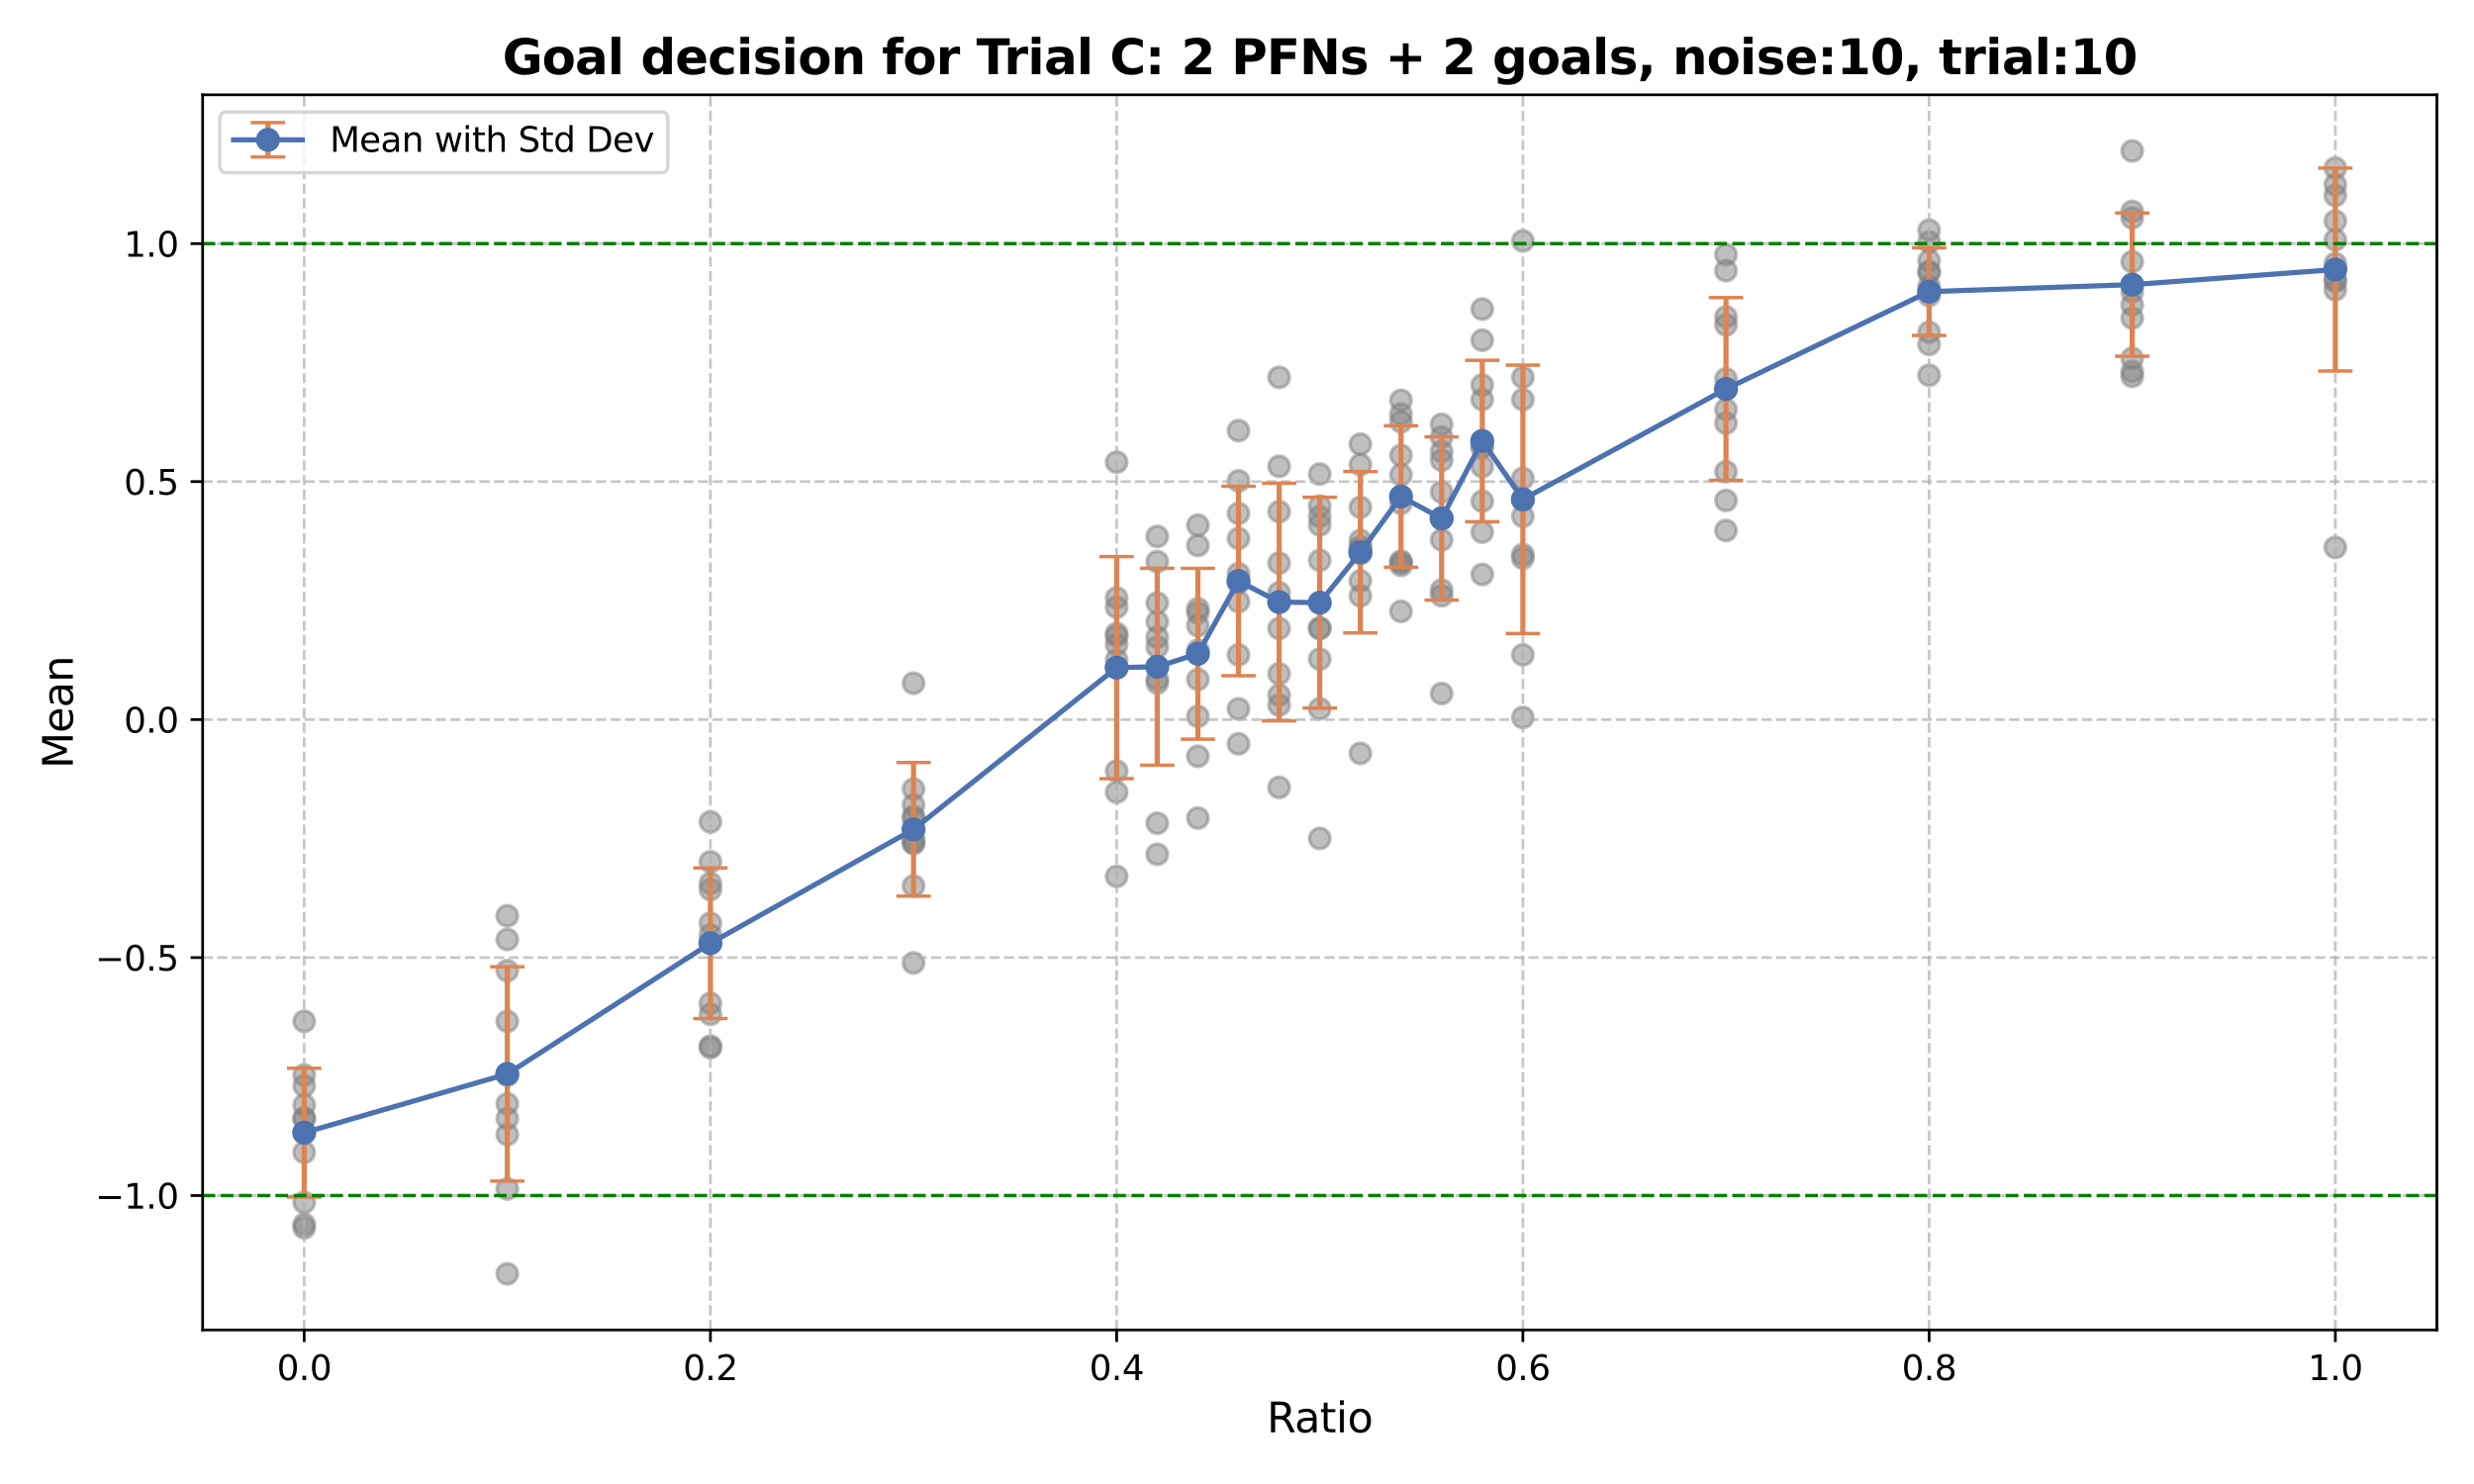<?xml version="1.0" encoding="utf-8" standalone="no"?>
<!DOCTYPE svg PUBLIC "-//W3C//DTD SVG 1.1//EN"
  "http://www.w3.org/Graphics/SVG/1.1/DTD/svg11.dtd">
<svg xmlns:xlink="http://www.w3.org/1999/xlink" width="720pt" height="432pt" viewBox="0 0 720 432" xmlns="http://www.w3.org/2000/svg" version="1.1">
 <defs>
  <style type="text/css">*{stroke-linejoin: round; stroke-linecap: butt}</style>
 </defs>
 <g id="figure_1">
  <g id="patch_1">
   <path d="M 0 432 
L 720 432 
L 720 0 
L 0 0 
z
" style="fill: #ffffff"/>
  </g>
  <g id="axes_1">
   <g id="patch_2">
    <path d="M 58.97 387.16 
L 709.2 387.16 
L 709.2 27.6 
L 58.97 27.6 
z
" style="fill: #ffffff"/>
   </g>
   <g id="PathCollection_1">
    <defs>
     <path id="mbf094c1c3f" d="M 0 3 
C 0.796 3 1.559 2.684 2.121 2.121 
C 2.684 1.559 3 0.796 3 0 
C 3 -0.796 2.684 -1.559 2.121 -2.121 
C 1.559 -2.684 0.796 -3 0 -3 
C -0.796 -3 -1.559 -2.684 -2.121 -2.121 
C -2.684 -1.559 -3 -0.796 -3 0 
C -3 0.796 -2.684 1.559 -2.121 2.121 
C -1.559 2.684 -0.796 3 0 3 
z
" style="stroke: #808080; stroke-opacity: 0.5"/>
    </defs>
    <g clip-path="url(#pdacf15f217)">
     <use xlink:href="#mbf094c1c3f" x="88.526" y="325.618" style="fill: #808080; fill-opacity: 0.5; stroke: #808080; stroke-opacity: 0.5"/>
     <use xlink:href="#mbf094c1c3f" x="88.526" y="325.534" style="fill: #808080; fill-opacity: 0.5; stroke: #808080; stroke-opacity: 0.5"/>
     <use xlink:href="#mbf094c1c3f" x="88.526" y="316.082" style="fill: #808080; fill-opacity: 0.5; stroke: #808080; stroke-opacity: 0.5"/>
     <use xlink:href="#mbf094c1c3f" x="88.526" y="357.421" style="fill: #808080; fill-opacity: 0.5; stroke: #808080; stroke-opacity: 0.5"/>
     <use xlink:href="#mbf094c1c3f" x="88.526" y="335.465" style="fill: #808080; fill-opacity: 0.5; stroke: #808080; stroke-opacity: 0.5"/>
     <use xlink:href="#mbf094c1c3f" x="88.526" y="321.682" style="fill: #808080; fill-opacity: 0.5; stroke: #808080; stroke-opacity: 0.5"/>
     <use xlink:href="#mbf094c1c3f" x="88.526" y="350.031" style="fill: #808080; fill-opacity: 0.5; stroke: #808080; stroke-opacity: 0.5"/>
     <use xlink:href="#mbf094c1c3f" x="88.526" y="312.924" style="fill: #808080; fill-opacity: 0.5; stroke: #808080; stroke-opacity: 0.5"/>
     <use xlink:href="#mbf094c1c3f" x="88.526" y="356.367" style="fill: #808080; fill-opacity: 0.5; stroke: #808080; stroke-opacity: 0.5"/>
     <use xlink:href="#mbf094c1c3f" x="88.526" y="297.317" style="fill: #808080; fill-opacity: 0.5; stroke: #808080; stroke-opacity: 0.5"/>
    </g>
   </g>
   <g id="PathCollection_2">
    <g clip-path="url(#pdacf15f217)">
     <use xlink:href="#mbf094c1c3f" x="147.638" y="297.298" style="fill: #808080; fill-opacity: 0.5; stroke: #808080; stroke-opacity: 0.5"/>
     <use xlink:href="#mbf094c1c3f" x="147.638" y="330.254" style="fill: #808080; fill-opacity: 0.5; stroke: #808080; stroke-opacity: 0.5"/>
     <use xlink:href="#mbf094c1c3f" x="147.638" y="282.56" style="fill: #808080; fill-opacity: 0.5; stroke: #808080; stroke-opacity: 0.5"/>
     <use xlink:href="#mbf094c1c3f" x="147.638" y="312.985" style="fill: #808080; fill-opacity: 0.5; stroke: #808080; stroke-opacity: 0.5"/>
     <use xlink:href="#mbf094c1c3f" x="147.638" y="266.596" style="fill: #808080; fill-opacity: 0.5; stroke: #808080; stroke-opacity: 0.5"/>
     <use xlink:href="#mbf094c1c3f" x="147.638" y="321.325" style="fill: #808080; fill-opacity: 0.5; stroke: #808080; stroke-opacity: 0.5"/>
     <use xlink:href="#mbf094c1c3f" x="147.638" y="370.816" style="fill: #808080; fill-opacity: 0.5; stroke: #808080; stroke-opacity: 0.5"/>
     <use xlink:href="#mbf094c1c3f" x="147.638" y="273.495" style="fill: #808080; fill-opacity: 0.5; stroke: #808080; stroke-opacity: 0.5"/>
     <use xlink:href="#mbf094c1c3f" x="147.638" y="346.095" style="fill: #808080; fill-opacity: 0.5; stroke: #808080; stroke-opacity: 0.5"/>
     <use xlink:href="#mbf094c1c3f" x="147.638" y="325.585" style="fill: #808080; fill-opacity: 0.5; stroke: #808080; stroke-opacity: 0.5"/>
    </g>
   </g>
   <g id="PathCollection_3">
    <g clip-path="url(#pdacf15f217)">
     <use xlink:href="#mbf094c1c3f" x="206.75" y="304.975" style="fill: #808080; fill-opacity: 0.5; stroke: #808080; stroke-opacity: 0.5"/>
     <use xlink:href="#mbf094c1c3f" x="206.75" y="272.184" style="fill: #808080; fill-opacity: 0.5; stroke: #808080; stroke-opacity: 0.5"/>
     <use xlink:href="#mbf094c1c3f" x="206.75" y="304.534" style="fill: #808080; fill-opacity: 0.5; stroke: #808080; stroke-opacity: 0.5"/>
     <use xlink:href="#mbf094c1c3f" x="206.75" y="295.284" style="fill: #808080; fill-opacity: 0.5; stroke: #808080; stroke-opacity: 0.5"/>
     <use xlink:href="#mbf094c1c3f" x="206.75" y="292.085" style="fill: #808080; fill-opacity: 0.5; stroke: #808080; stroke-opacity: 0.5"/>
     <use xlink:href="#mbf094c1c3f" x="206.75" y="258.973" style="fill: #808080; fill-opacity: 0.5; stroke: #808080; stroke-opacity: 0.5"/>
     <use xlink:href="#mbf094c1c3f" x="206.75" y="250.873" style="fill: #808080; fill-opacity: 0.5; stroke: #808080; stroke-opacity: 0.5"/>
     <use xlink:href="#mbf094c1c3f" x="206.75" y="239.258" style="fill: #808080; fill-opacity: 0.5; stroke: #808080; stroke-opacity: 0.5"/>
     <use xlink:href="#mbf094c1c3f" x="206.75" y="268.721" style="fill: #808080; fill-opacity: 0.5; stroke: #808080; stroke-opacity: 0.5"/>
     <use xlink:href="#mbf094c1c3f" x="206.75" y="257.143" style="fill: #808080; fill-opacity: 0.5; stroke: #808080; stroke-opacity: 0.5"/>
    </g>
   </g>
   <g id="PathCollection_4">
    <g clip-path="url(#pdacf15f217)">
     <use xlink:href="#mbf094c1c3f" x="265.861" y="234.299" style="fill: #808080; fill-opacity: 0.5; stroke: #808080; stroke-opacity: 0.5"/>
     <use xlink:href="#mbf094c1c3f" x="265.861" y="244.311" style="fill: #808080; fill-opacity: 0.5; stroke: #808080; stroke-opacity: 0.5"/>
     <use xlink:href="#mbf094c1c3f" x="265.861" y="257.895" style="fill: #808080; fill-opacity: 0.5; stroke: #808080; stroke-opacity: 0.5"/>
     <use xlink:href="#mbf094c1c3f" x="265.861" y="198.884" style="fill: #808080; fill-opacity: 0.5; stroke: #808080; stroke-opacity: 0.5"/>
     <use xlink:href="#mbf094c1c3f" x="265.861" y="229.707" style="fill: #808080; fill-opacity: 0.5; stroke: #808080; stroke-opacity: 0.5"/>
     <use xlink:href="#mbf094c1c3f" x="265.861" y="245.233" style="fill: #808080; fill-opacity: 0.5; stroke: #808080; stroke-opacity: 0.5"/>
     <use xlink:href="#mbf094c1c3f" x="265.861" y="237.658" style="fill: #808080; fill-opacity: 0.5; stroke: #808080; stroke-opacity: 0.5"/>
     <use xlink:href="#mbf094c1c3f" x="265.861" y="280.304" style="fill: #808080; fill-opacity: 0.5; stroke: #808080; stroke-opacity: 0.5"/>
     <use xlink:href="#mbf094c1c3f" x="265.861" y="238.258" style="fill: #808080; fill-opacity: 0.5; stroke: #808080; stroke-opacity: 0.5"/>
     <use xlink:href="#mbf094c1c3f" x="265.861" y="245.599" style="fill: #808080; fill-opacity: 0.5; stroke: #808080; stroke-opacity: 0.5"/>
    </g>
   </g>
   <g id="PathCollection_5">
    <g clip-path="url(#pdacf15f217)">
     <use xlink:href="#mbf094c1c3f" x="324.973" y="187.619" style="fill: #808080; fill-opacity: 0.5; stroke: #808080; stroke-opacity: 0.5"/>
     <use xlink:href="#mbf094c1c3f" x="324.973" y="174.039" style="fill: #808080; fill-opacity: 0.5; stroke: #808080; stroke-opacity: 0.5"/>
     <use xlink:href="#mbf094c1c3f" x="324.973" y="176.781" style="fill: #808080; fill-opacity: 0.5; stroke: #808080; stroke-opacity: 0.5"/>
     <use xlink:href="#mbf094c1c3f" x="324.973" y="192.059" style="fill: #808080; fill-opacity: 0.5; stroke: #808080; stroke-opacity: 0.5"/>
     <use xlink:href="#mbf094c1c3f" x="324.973" y="134.526" style="fill: #808080; fill-opacity: 0.5; stroke: #808080; stroke-opacity: 0.5"/>
     <use xlink:href="#mbf094c1c3f" x="324.973" y="184.404" style="fill: #808080; fill-opacity: 0.5; stroke: #808080; stroke-opacity: 0.5"/>
     <use xlink:href="#mbf094c1c3f" x="324.973" y="224.457" style="fill: #808080; fill-opacity: 0.5; stroke: #808080; stroke-opacity: 0.5"/>
     <use xlink:href="#mbf094c1c3f" x="324.973" y="255.113" style="fill: #808080; fill-opacity: 0.5; stroke: #808080; stroke-opacity: 0.5"/>
     <use xlink:href="#mbf094c1c3f" x="324.973" y="185.217" style="fill: #808080; fill-opacity: 0.5; stroke: #808080; stroke-opacity: 0.5"/>
     <use xlink:href="#mbf094c1c3f" x="324.973" y="230.625" style="fill: #808080; fill-opacity: 0.5; stroke: #808080; stroke-opacity: 0.5"/>
    </g>
   </g>
   <g id="PathCollection_6">
    <g clip-path="url(#pdacf15f217)">
     <use xlink:href="#mbf094c1c3f" x="336.796" y="188.29" style="fill: #808080; fill-opacity: 0.5; stroke: #808080; stroke-opacity: 0.5"/>
     <use xlink:href="#mbf094c1c3f" x="336.796" y="198.83" style="fill: #808080; fill-opacity: 0.5; stroke: #808080; stroke-opacity: 0.5"/>
     <use xlink:href="#mbf094c1c3f" x="336.796" y="197.668" style="fill: #808080; fill-opacity: 0.5; stroke: #808080; stroke-opacity: 0.5"/>
     <use xlink:href="#mbf094c1c3f" x="336.796" y="239.647" style="fill: #808080; fill-opacity: 0.5; stroke: #808080; stroke-opacity: 0.5"/>
     <use xlink:href="#mbf094c1c3f" x="336.796" y="175.533" style="fill: #808080; fill-opacity: 0.5; stroke: #808080; stroke-opacity: 0.5"/>
     <use xlink:href="#mbf094c1c3f" x="336.796" y="248.685" style="fill: #808080; fill-opacity: 0.5; stroke: #808080; stroke-opacity: 0.5"/>
     <use xlink:href="#mbf094c1c3f" x="336.796" y="156.162" style="fill: #808080; fill-opacity: 0.5; stroke: #808080; stroke-opacity: 0.5"/>
     <use xlink:href="#mbf094c1c3f" x="336.796" y="185.489" style="fill: #808080; fill-opacity: 0.5; stroke: #808080; stroke-opacity: 0.5"/>
     <use xlink:href="#mbf094c1c3f" x="336.796" y="163.482" style="fill: #808080; fill-opacity: 0.5; stroke: #808080; stroke-opacity: 0.5"/>
     <use xlink:href="#mbf094c1c3f" x="336.796" y="180.992" style="fill: #808080; fill-opacity: 0.5; stroke: #808080; stroke-opacity: 0.5"/>
    </g>
   </g>
   <g id="PathCollection_7">
    <g clip-path="url(#pdacf15f217)">
     <use xlink:href="#mbf094c1c3f" x="348.618" y="178.399" style="fill: #808080; fill-opacity: 0.5; stroke: #808080; stroke-opacity: 0.5"/>
     <use xlink:href="#mbf094c1c3f" x="348.618" y="182.136" style="fill: #808080; fill-opacity: 0.5; stroke: #808080; stroke-opacity: 0.5"/>
     <use xlink:href="#mbf094c1c3f" x="348.618" y="189.297" style="fill: #808080; fill-opacity: 0.5; stroke: #808080; stroke-opacity: 0.5"/>
     <use xlink:href="#mbf094c1c3f" x="348.618" y="177.184" style="fill: #808080; fill-opacity: 0.5; stroke: #808080; stroke-opacity: 0.5"/>
     <use xlink:href="#mbf094c1c3f" x="348.618" y="197.783" style="fill: #808080; fill-opacity: 0.5; stroke: #808080; stroke-opacity: 0.5"/>
     <use xlink:href="#mbf094c1c3f" x="348.618" y="158.791" style="fill: #808080; fill-opacity: 0.5; stroke: #808080; stroke-opacity: 0.5"/>
     <use xlink:href="#mbf094c1c3f" x="348.618" y="152.893" style="fill: #808080; fill-opacity: 0.5; stroke: #808080; stroke-opacity: 0.5"/>
     <use xlink:href="#mbf094c1c3f" x="348.618" y="208.548" style="fill: #808080; fill-opacity: 0.5; stroke: #808080; stroke-opacity: 0.5"/>
     <use xlink:href="#mbf094c1c3f" x="348.618" y="220.146" style="fill: #808080; fill-opacity: 0.5; stroke: #808080; stroke-opacity: 0.5"/>
     <use xlink:href="#mbf094c1c3f" x="348.618" y="238.145" style="fill: #808080; fill-opacity: 0.5; stroke: #808080; stroke-opacity: 0.5"/>
    </g>
   </g>
   <g id="PathCollection_8">
    <g clip-path="url(#pdacf15f217)">
     <use xlink:href="#mbf094c1c3f" x="360.44" y="166.978" style="fill: #808080; fill-opacity: 0.5; stroke: #808080; stroke-opacity: 0.5"/>
     <use xlink:href="#mbf094c1c3f" x="360.44" y="169.642" style="fill: #808080; fill-opacity: 0.5; stroke: #808080; stroke-opacity: 0.5"/>
     <use xlink:href="#mbf094c1c3f" x="360.44" y="175.157" style="fill: #808080; fill-opacity: 0.5; stroke: #808080; stroke-opacity: 0.5"/>
     <use xlink:href="#mbf094c1c3f" x="360.44" y="156.744" style="fill: #808080; fill-opacity: 0.5; stroke: #808080; stroke-opacity: 0.5"/>
     <use xlink:href="#mbf094c1c3f" x="360.44" y="206.346" style="fill: #808080; fill-opacity: 0.5; stroke: #808080; stroke-opacity: 0.5"/>
     <use xlink:href="#mbf094c1c3f" x="360.44" y="139.994" style="fill: #808080; fill-opacity: 0.5; stroke: #808080; stroke-opacity: 0.5"/>
     <use xlink:href="#mbf094c1c3f" x="360.44" y="149.463" style="fill: #808080; fill-opacity: 0.5; stroke: #808080; stroke-opacity: 0.5"/>
     <use xlink:href="#mbf094c1c3f" x="360.44" y="216.545" style="fill: #808080; fill-opacity: 0.5; stroke: #808080; stroke-opacity: 0.5"/>
     <use xlink:href="#mbf094c1c3f" x="360.44" y="190.635" style="fill: #808080; fill-opacity: 0.5; stroke: #808080; stroke-opacity: 0.5"/>
     <use xlink:href="#mbf094c1c3f" x="360.44" y="125.362" style="fill: #808080; fill-opacity: 0.5; stroke: #808080; stroke-opacity: 0.5"/>
    </g>
   </g>
   <g id="PathCollection_9">
    <g clip-path="url(#pdacf15f217)">
     <use xlink:href="#mbf094c1c3f" x="372.263" y="205.281" style="fill: #808080; fill-opacity: 0.5; stroke: #808080; stroke-opacity: 0.5"/>
     <use xlink:href="#mbf094c1c3f" x="372.263" y="202.33" style="fill: #808080; fill-opacity: 0.5; stroke: #808080; stroke-opacity: 0.5"/>
     <use xlink:href="#mbf094c1c3f" x="372.263" y="229.214" style="fill: #808080; fill-opacity: 0.5; stroke: #808080; stroke-opacity: 0.5"/>
     <use xlink:href="#mbf094c1c3f" x="372.263" y="182.957" style="fill: #808080; fill-opacity: 0.5; stroke: #808080; stroke-opacity: 0.5"/>
     <use xlink:href="#mbf094c1c3f" x="372.263" y="148.948" style="fill: #808080; fill-opacity: 0.5; stroke: #808080; stroke-opacity: 0.5"/>
     <use xlink:href="#mbf094c1c3f" x="372.263" y="135.752" style="fill: #808080; fill-opacity: 0.5; stroke: #808080; stroke-opacity: 0.5"/>
     <use xlink:href="#mbf094c1c3f" x="372.263" y="109.834" style="fill: #808080; fill-opacity: 0.5; stroke: #808080; stroke-opacity: 0.5"/>
     <use xlink:href="#mbf094c1c3f" x="372.263" y="196.125" style="fill: #808080; fill-opacity: 0.5; stroke: #808080; stroke-opacity: 0.5"/>
     <use xlink:href="#mbf094c1c3f" x="372.263" y="172.529" style="fill: #808080; fill-opacity: 0.5; stroke: #808080; stroke-opacity: 0.5"/>
     <use xlink:href="#mbf094c1c3f" x="372.263" y="163.902" style="fill: #808080; fill-opacity: 0.5; stroke: #808080; stroke-opacity: 0.5"/>
    </g>
   </g>
   <g id="PathCollection_10">
    <g clip-path="url(#pdacf15f217)">
     <use xlink:href="#mbf094c1c3f" x="384.085" y="206.334" style="fill: #808080; fill-opacity: 0.5; stroke: #808080; stroke-opacity: 0.5"/>
     <use xlink:href="#mbf094c1c3f" x="384.085" y="182.877" style="fill: #808080; fill-opacity: 0.5; stroke: #808080; stroke-opacity: 0.5"/>
     <use xlink:href="#mbf094c1c3f" x="384.085" y="150.361" style="fill: #808080; fill-opacity: 0.5; stroke: #808080; stroke-opacity: 0.5"/>
     <use xlink:href="#mbf094c1c3f" x="384.085" y="182.924" style="fill: #808080; fill-opacity: 0.5; stroke: #808080; stroke-opacity: 0.5"/>
     <use xlink:href="#mbf094c1c3f" x="384.085" y="137.994" style="fill: #808080; fill-opacity: 0.5; stroke: #808080; stroke-opacity: 0.5"/>
     <use xlink:href="#mbf094c1c3f" x="384.085" y="244.086" style="fill: #808080; fill-opacity: 0.5; stroke: #808080; stroke-opacity: 0.5"/>
     <use xlink:href="#mbf094c1c3f" x="384.085" y="152.826" style="fill: #808080; fill-opacity: 0.5; stroke: #808080; stroke-opacity: 0.5"/>
     <use xlink:href="#mbf094c1c3f" x="384.085" y="147.321" style="fill: #808080; fill-opacity: 0.5; stroke: #808080; stroke-opacity: 0.5"/>
     <use xlink:href="#mbf094c1c3f" x="384.085" y="163.113" style="fill: #808080; fill-opacity: 0.5; stroke: #808080; stroke-opacity: 0.5"/>
     <use xlink:href="#mbf094c1c3f" x="384.085" y="191.863" style="fill: #808080; fill-opacity: 0.5; stroke: #808080; stroke-opacity: 0.5"/>
    </g>
   </g>
   <g id="PathCollection_11">
    <g clip-path="url(#pdacf15f217)">
     <use xlink:href="#mbf094c1c3f" x="395.907" y="161.168" style="fill: #808080; fill-opacity: 0.5; stroke: #808080; stroke-opacity: 0.5"/>
     <use xlink:href="#mbf094c1c3f" x="395.907" y="169.097" style="fill: #808080; fill-opacity: 0.5; stroke: #808080; stroke-opacity: 0.5"/>
     <use xlink:href="#mbf094c1c3f" x="395.907" y="135.258" style="fill: #808080; fill-opacity: 0.5; stroke: #808080; stroke-opacity: 0.5"/>
     <use xlink:href="#mbf094c1c3f" x="395.907" y="159.136" style="fill: #808080; fill-opacity: 0.5; stroke: #808080; stroke-opacity: 0.5"/>
     <use xlink:href="#mbf094c1c3f" x="395.907" y="219.308" style="fill: #808080; fill-opacity: 0.5; stroke: #808080; stroke-opacity: 0.5"/>
     <use xlink:href="#mbf094c1c3f" x="395.907" y="159.799" style="fill: #808080; fill-opacity: 0.5; stroke: #808080; stroke-opacity: 0.5"/>
     <use xlink:href="#mbf094c1c3f" x="395.907" y="147.668" style="fill: #808080; fill-opacity: 0.5; stroke: #808080; stroke-opacity: 0.5"/>
     <use xlink:href="#mbf094c1c3f" x="395.907" y="157.287" style="fill: #808080; fill-opacity: 0.5; stroke: #808080; stroke-opacity: 0.5"/>
     <use xlink:href="#mbf094c1c3f" x="395.907" y="173.466" style="fill: #808080; fill-opacity: 0.5; stroke: #808080; stroke-opacity: 0.5"/>
     <use xlink:href="#mbf094c1c3f" x="395.907" y="129.3" style="fill: #808080; fill-opacity: 0.5; stroke: #808080; stroke-opacity: 0.5"/>
    </g>
   </g>
   <g id="PathCollection_12">
    <g clip-path="url(#pdacf15f217)">
     <use xlink:href="#mbf094c1c3f" x="407.73" y="177.98" style="fill: #808080; fill-opacity: 0.5; stroke: #808080; stroke-opacity: 0.5"/>
     <use xlink:href="#mbf094c1c3f" x="407.73" y="138.228" style="fill: #808080; fill-opacity: 0.5; stroke: #808080; stroke-opacity: 0.5"/>
     <use xlink:href="#mbf094c1c3f" x="407.73" y="163.84" style="fill: #808080; fill-opacity: 0.5; stroke: #808080; stroke-opacity: 0.5"/>
     <use xlink:href="#mbf094c1c3f" x="407.73" y="120.52" style="fill: #808080; fill-opacity: 0.5; stroke: #808080; stroke-opacity: 0.5"/>
     <use xlink:href="#mbf094c1c3f" x="407.73" y="122.802" style="fill: #808080; fill-opacity: 0.5; stroke: #808080; stroke-opacity: 0.5"/>
     <use xlink:href="#mbf094c1c3f" x="407.73" y="164.572" style="fill: #808080; fill-opacity: 0.5; stroke: #808080; stroke-opacity: 0.5"/>
     <use xlink:href="#mbf094c1c3f" x="407.73" y="116.554" style="fill: #808080; fill-opacity: 0.5; stroke: #808080; stroke-opacity: 0.5"/>
     <use xlink:href="#mbf094c1c3f" x="407.73" y="163.339" style="fill: #808080; fill-opacity: 0.5; stroke: #808080; stroke-opacity: 0.5"/>
     <use xlink:href="#mbf094c1c3f" x="407.73" y="146.526" style="fill: #808080; fill-opacity: 0.5; stroke: #808080; stroke-opacity: 0.5"/>
     <use xlink:href="#mbf094c1c3f" x="407.73" y="132.556" style="fill: #808080; fill-opacity: 0.5; stroke: #808080; stroke-opacity: 0.5"/>
    </g>
   </g>
   <g id="PathCollection_13">
    <g clip-path="url(#pdacf15f217)">
     <use xlink:href="#mbf094c1c3f" x="419.552" y="201.883" style="fill: #808080; fill-opacity: 0.5; stroke: #808080; stroke-opacity: 0.5"/>
     <use xlink:href="#mbf094c1c3f" x="419.552" y="157.155" style="fill: #808080; fill-opacity: 0.5; stroke: #808080; stroke-opacity: 0.5"/>
     <use xlink:href="#mbf094c1c3f" x="419.552" y="123.535" style="fill: #808080; fill-opacity: 0.5; stroke: #808080; stroke-opacity: 0.5"/>
     <use xlink:href="#mbf094c1c3f" x="419.552" y="127.245" style="fill: #808080; fill-opacity: 0.5; stroke: #808080; stroke-opacity: 0.5"/>
     <use xlink:href="#mbf094c1c3f" x="419.552" y="150.764" style="fill: #808080; fill-opacity: 0.5; stroke: #808080; stroke-opacity: 0.5"/>
     <use xlink:href="#mbf094c1c3f" x="419.552" y="173.436" style="fill: #808080; fill-opacity: 0.5; stroke: #808080; stroke-opacity: 0.5"/>
     <use xlink:href="#mbf094c1c3f" x="419.552" y="133.98" style="fill: #808080; fill-opacity: 0.5; stroke: #808080; stroke-opacity: 0.5"/>
     <use xlink:href="#mbf094c1c3f" x="419.552" y="131.423" style="fill: #808080; fill-opacity: 0.5; stroke: #808080; stroke-opacity: 0.5"/>
     <use xlink:href="#mbf094c1c3f" x="419.552" y="171.745" style="fill: #808080; fill-opacity: 0.5; stroke: #808080; stroke-opacity: 0.5"/>
     <use xlink:href="#mbf094c1c3f" x="419.552" y="143.239" style="fill: #808080; fill-opacity: 0.5; stroke: #808080; stroke-opacity: 0.5"/>
    </g>
   </g>
   <g id="PathCollection_14">
    <g clip-path="url(#pdacf15f217)">
     <use xlink:href="#mbf094c1c3f" x="431.374" y="116.29" style="fill: #808080; fill-opacity: 0.5; stroke: #808080; stroke-opacity: 0.5"/>
     <use xlink:href="#mbf094c1c3f" x="431.374" y="145.899" style="fill: #808080; fill-opacity: 0.5; stroke: #808080; stroke-opacity: 0.5"/>
     <use xlink:href="#mbf094c1c3f" x="431.374" y="89.972" style="fill: #808080; fill-opacity: 0.5; stroke: #808080; stroke-opacity: 0.5"/>
     <use xlink:href="#mbf094c1c3f" x="431.374" y="129.61" style="fill: #808080; fill-opacity: 0.5; stroke: #808080; stroke-opacity: 0.5"/>
     <use xlink:href="#mbf094c1c3f" x="431.374" y="135.821" style="fill: #808080; fill-opacity: 0.5; stroke: #808080; stroke-opacity: 0.5"/>
     <use xlink:href="#mbf094c1c3f" x="431.374" y="99.034" style="fill: #808080; fill-opacity: 0.5; stroke: #808080; stroke-opacity: 0.5"/>
     <use xlink:href="#mbf094c1c3f" x="431.374" y="154.887" style="fill: #808080; fill-opacity: 0.5; stroke: #808080; stroke-opacity: 0.5"/>
     <use xlink:href="#mbf094c1c3f" x="431.374" y="167.237" style="fill: #808080; fill-opacity: 0.5; stroke: #808080; stroke-opacity: 0.5"/>
     <use xlink:href="#mbf094c1c3f" x="431.374" y="112.086" style="fill: #808080; fill-opacity: 0.5; stroke: #808080; stroke-opacity: 0.5"/>
     <use xlink:href="#mbf094c1c3f" x="431.374" y="130.258" style="fill: #808080; fill-opacity: 0.5; stroke: #808080; stroke-opacity: 0.5"/>
    </g>
   </g>
   <g id="PathCollection_15">
    <g clip-path="url(#pdacf15f217)">
     <use xlink:href="#mbf094c1c3f" x="443.197" y="145.581" style="fill: #808080; fill-opacity: 0.5; stroke: #808080; stroke-opacity: 0.5"/>
     <use xlink:href="#mbf094c1c3f" x="443.197" y="139.237" style="fill: #808080; fill-opacity: 0.5; stroke: #808080; stroke-opacity: 0.5"/>
     <use xlink:href="#mbf094c1c3f" x="443.197" y="208.853" style="fill: #808080; fill-opacity: 0.5; stroke: #808080; stroke-opacity: 0.5"/>
     <use xlink:href="#mbf094c1c3f" x="443.197" y="150.335" style="fill: #808080; fill-opacity: 0.5; stroke: #808080; stroke-opacity: 0.5"/>
     <use xlink:href="#mbf094c1c3f" x="443.197" y="116.301" style="fill: #808080; fill-opacity: 0.5; stroke: #808080; stroke-opacity: 0.5"/>
     <use xlink:href="#mbf094c1c3f" x="443.197" y="162.507" style="fill: #808080; fill-opacity: 0.5; stroke: #808080; stroke-opacity: 0.5"/>
     <use xlink:href="#mbf094c1c3f" x="443.197" y="109.84" style="fill: #808080; fill-opacity: 0.5; stroke: #808080; stroke-opacity: 0.5"/>
     <use xlink:href="#mbf094c1c3f" x="443.197" y="190.631" style="fill: #808080; fill-opacity: 0.5; stroke: #808080; stroke-opacity: 0.5"/>
     <use xlink:href="#mbf094c1c3f" x="443.197" y="161.413" style="fill: #808080; fill-opacity: 0.5; stroke: #808080; stroke-opacity: 0.5"/>
     <use xlink:href="#mbf094c1c3f" x="443.197" y="70.133" style="fill: #808080; fill-opacity: 0.5; stroke: #808080; stroke-opacity: 0.5"/>
    </g>
   </g>
   <g id="PathCollection_16">
    <g clip-path="url(#pdacf15f217)">
     <use xlink:href="#mbf094c1c3f" x="502.309" y="94.576" style="fill: #808080; fill-opacity: 0.5; stroke: #808080; stroke-opacity: 0.5"/>
     <use xlink:href="#mbf094c1c3f" x="502.309" y="154.422" style="fill: #808080; fill-opacity: 0.5; stroke: #808080; stroke-opacity: 0.5"/>
     <use xlink:href="#mbf094c1c3f" x="502.309" y="78.793" style="fill: #808080; fill-opacity: 0.5; stroke: #808080; stroke-opacity: 0.5"/>
     <use xlink:href="#mbf094c1c3f" x="502.309" y="92.25" style="fill: #808080; fill-opacity: 0.5; stroke: #808080; stroke-opacity: 0.5"/>
     <use xlink:href="#mbf094c1c3f" x="502.309" y="74.12" style="fill: #808080; fill-opacity: 0.5; stroke: #808080; stroke-opacity: 0.5"/>
     <use xlink:href="#mbf094c1c3f" x="502.309" y="145.678" style="fill: #808080; fill-opacity: 0.5; stroke: #808080; stroke-opacity: 0.5"/>
     <use xlink:href="#mbf094c1c3f" x="502.309" y="110.277" style="fill: #808080; fill-opacity: 0.5; stroke: #808080; stroke-opacity: 0.5"/>
     <use xlink:href="#mbf094c1c3f" x="502.309" y="123.167" style="fill: #808080; fill-opacity: 0.5; stroke: #808080; stroke-opacity: 0.5"/>
     <use xlink:href="#mbf094c1c3f" x="502.309" y="119.216" style="fill: #808080; fill-opacity: 0.5; stroke: #808080; stroke-opacity: 0.5"/>
     <use xlink:href="#mbf094c1c3f" x="502.309" y="137.309" style="fill: #808080; fill-opacity: 0.5; stroke: #808080; stroke-opacity: 0.5"/>
    </g>
   </g>
   <g id="PathCollection_17">
    <g clip-path="url(#pdacf15f217)">
     <use xlink:href="#mbf094c1c3f" x="561.42" y="70.44" style="fill: #808080; fill-opacity: 0.5; stroke: #808080; stroke-opacity: 0.5"/>
     <use xlink:href="#mbf094c1c3f" x="561.42" y="79.029" style="fill: #808080; fill-opacity: 0.5; stroke: #808080; stroke-opacity: 0.5"/>
     <use xlink:href="#mbf094c1c3f" x="561.42" y="83.363" style="fill: #808080; fill-opacity: 0.5; stroke: #808080; stroke-opacity: 0.5"/>
     <use xlink:href="#mbf094c1c3f" x="561.42" y="86.038" style="fill: #808080; fill-opacity: 0.5; stroke: #808080; stroke-opacity: 0.5"/>
     <use xlink:href="#mbf094c1c3f" x="561.42" y="67.009" style="fill: #808080; fill-opacity: 0.5; stroke: #808080; stroke-opacity: 0.5"/>
     <use xlink:href="#mbf094c1c3f" x="561.42" y="109.241" style="fill: #808080; fill-opacity: 0.5; stroke: #808080; stroke-opacity: 0.5"/>
     <use xlink:href="#mbf094c1c3f" x="561.42" y="96.698" style="fill: #808080; fill-opacity: 0.5; stroke: #808080; stroke-opacity: 0.5"/>
     <use xlink:href="#mbf094c1c3f" x="561.42" y="100.242" style="fill: #808080; fill-opacity: 0.5; stroke: #808080; stroke-opacity: 0.5"/>
     <use xlink:href="#mbf094c1c3f" x="561.42" y="79.282" style="fill: #808080; fill-opacity: 0.5; stroke: #808080; stroke-opacity: 0.5"/>
     <use xlink:href="#mbf094c1c3f" x="561.42" y="75.867" style="fill: #808080; fill-opacity: 0.5; stroke: #808080; stroke-opacity: 0.5"/>
    </g>
   </g>
   <g id="PathCollection_18">
    <g clip-path="url(#pdacf15f217)">
     <use xlink:href="#mbf094c1c3f" x="620.532" y="88.738" style="fill: #808080; fill-opacity: 0.5; stroke: #808080; stroke-opacity: 0.5"/>
     <use xlink:href="#mbf094c1c3f" x="620.532" y="108.148" style="fill: #808080; fill-opacity: 0.5; stroke: #808080; stroke-opacity: 0.5"/>
     <use xlink:href="#mbf094c1c3f" x="620.532" y="104.276" style="fill: #808080; fill-opacity: 0.5; stroke: #808080; stroke-opacity: 0.5"/>
     <use xlink:href="#mbf094c1c3f" x="620.532" y="63.44" style="fill: #808080; fill-opacity: 0.5; stroke: #808080; stroke-opacity: 0.5"/>
     <use xlink:href="#mbf094c1c3f" x="620.532" y="76.191" style="fill: #808080; fill-opacity: 0.5; stroke: #808080; stroke-opacity: 0.5"/>
     <use xlink:href="#mbf094c1c3f" x="620.532" y="61.546" style="fill: #808080; fill-opacity: 0.5; stroke: #808080; stroke-opacity: 0.5"/>
     <use xlink:href="#mbf094c1c3f" x="620.532" y="109.566" style="fill: #808080; fill-opacity: 0.5; stroke: #808080; stroke-opacity: 0.5"/>
     <use xlink:href="#mbf094c1c3f" x="620.532" y="43.944" style="fill: #808080; fill-opacity: 0.5; stroke: #808080; stroke-opacity: 0.5"/>
     <use xlink:href="#mbf094c1c3f" x="620.532" y="84.918" style="fill: #808080; fill-opacity: 0.5; stroke: #808080; stroke-opacity: 0.5"/>
     <use xlink:href="#mbf094c1c3f" x="620.532" y="92.59" style="fill: #808080; fill-opacity: 0.5; stroke: #808080; stroke-opacity: 0.5"/>
    </g>
   </g>
   <g id="PathCollection_19">
    <g clip-path="url(#pdacf15f217)">
     <use xlink:href="#mbf094c1c3f" x="679.644" y="56.915" style="fill: #808080; fill-opacity: 0.5; stroke: #808080; stroke-opacity: 0.5"/>
     <use xlink:href="#mbf094c1c3f" x="679.644" y="76.714" style="fill: #808080; fill-opacity: 0.5; stroke: #808080; stroke-opacity: 0.5"/>
     <use xlink:href="#mbf094c1c3f" x="679.644" y="69.816" style="fill: #808080; fill-opacity: 0.5; stroke: #808080; stroke-opacity: 0.5"/>
     <use xlink:href="#mbf094c1c3f" x="679.644" y="159.357" style="fill: #808080; fill-opacity: 0.5; stroke: #808080; stroke-opacity: 0.5"/>
     <use xlink:href="#mbf094c1c3f" x="679.644" y="64.338" style="fill: #808080; fill-opacity: 0.5; stroke: #808080; stroke-opacity: 0.5"/>
     <use xlink:href="#mbf094c1c3f" x="679.644" y="81.338" style="fill: #808080; fill-opacity: 0.5; stroke: #808080; stroke-opacity: 0.5"/>
     <use xlink:href="#mbf094c1c3f" x="679.644" y="84.379" style="fill: #808080; fill-opacity: 0.5; stroke: #808080; stroke-opacity: 0.5"/>
     <use xlink:href="#mbf094c1c3f" x="679.644" y="81.948" style="fill: #808080; fill-opacity: 0.5; stroke: #808080; stroke-opacity: 0.5"/>
     <use xlink:href="#mbf094c1c3f" x="679.644" y="48.933" style="fill: #808080; fill-opacity: 0.5; stroke: #808080; stroke-opacity: 0.5"/>
     <use xlink:href="#mbf094c1c3f" x="679.644" y="53.762" style="fill: #808080; fill-opacity: 0.5; stroke: #808080; stroke-opacity: 0.5"/>
    </g>
   </g>
   <g id="matplotlib.axis_1">
    <g id="xtick_1">
     <g id="line2d_1">
      <path d="M 88.526 387.16 
L 88.526 27.6 
" clip-path="url(#pdacf15f217)" style="fill: none; stroke-dasharray: 2.96,1.28; stroke-dashoffset: 0; stroke: #b0b0b0; stroke-opacity: 0.7; stroke-width: 0.8"/>
     </g>
     <g id="line2d_2">
      <defs>
       <path id="m10cdabd859" d="M 0 0 
L 0 3.5 
" style="stroke: #000000; stroke-width: 0.8"/>
      </defs>
      <g>
       <use xlink:href="#m10cdabd859" x="88.526" y="387.16" style="stroke: #000000; stroke-width: 0.8"/>
      </g>
     </g>
     <g id="text_1">
      <!-- 0.0 -->
      <g transform="translate(80.574 401.758) scale(0.1 -0.1)">
       <defs>
        <path id="DejaVuSans-30" d="M 2034 4250 
Q 1547 4250 1301 3770 
Q 1056 3291 1056 2328 
Q 1056 1369 1301 889 
Q 1547 409 2034 409 
Q 2525 409 2770 889 
Q 3016 1369 3016 2328 
Q 3016 3291 2770 3770 
Q 2525 4250 2034 4250 
z
M 2034 4750 
Q 2819 4750 3233 4129 
Q 3647 3509 3647 2328 
Q 3647 1150 3233 529 
Q 2819 -91 2034 -91 
Q 1250 -91 836 529 
Q 422 1150 422 2328 
Q 422 3509 836 4129 
Q 1250 4750 2034 4750 
z
" transform="scale(0.016)"/>
        <path id="DejaVuSans-2e" d="M 684 794 
L 1344 794 
L 1344 0 
L 684 0 
L 684 794 
z
" transform="scale(0.016)"/>
       </defs>
       <use xlink:href="#DejaVuSans-30"/>
       <use xlink:href="#DejaVuSans-2e" x="63.623"/>
       <use xlink:href="#DejaVuSans-30" x="95.41"/>
      </g>
     </g>
    </g>
    <g id="xtick_2">
     <g id="line2d_3">
      <path d="M 206.75 387.16 
L 206.75 27.6 
" clip-path="url(#pdacf15f217)" style="fill: none; stroke-dasharray: 2.96,1.28; stroke-dashoffset: 0; stroke: #b0b0b0; stroke-opacity: 0.7; stroke-width: 0.8"/>
     </g>
     <g id="line2d_4">
      <g>
       <use xlink:href="#m10cdabd859" x="206.75" y="387.16" style="stroke: #000000; stroke-width: 0.8"/>
      </g>
     </g>
     <g id="text_2">
      <!-- 0.2 -->
      <g transform="translate(198.798 401.758) scale(0.1 -0.1)">
       <defs>
        <path id="DejaVuSans-32" d="M 1228 531 
L 3431 531 
L 3431 0 
L 469 0 
L 469 531 
Q 828 903 1448 1529 
Q 2069 2156 2228 2338 
Q 2531 2678 2651 2914 
Q 2772 3150 2772 3378 
Q 2772 3750 2511 3984 
Q 2250 4219 1831 4219 
Q 1534 4219 1204 4116 
Q 875 4013 500 3803 
L 500 4441 
Q 881 4594 1212 4672 
Q 1544 4750 1819 4750 
Q 2544 4750 2975 4387 
Q 3406 4025 3406 3419 
Q 3406 3131 3298 2873 
Q 3191 2616 2906 2266 
Q 2828 2175 2409 1742 
Q 1991 1309 1228 531 
z
" transform="scale(0.016)"/>
       </defs>
       <use xlink:href="#DejaVuSans-30"/>
       <use xlink:href="#DejaVuSans-2e" x="63.623"/>
       <use xlink:href="#DejaVuSans-32" x="95.41"/>
      </g>
     </g>
    </g>
    <g id="xtick_3">
     <g id="line2d_5">
      <path d="M 324.973 387.16 
L 324.973 27.6 
" clip-path="url(#pdacf15f217)" style="fill: none; stroke-dasharray: 2.96,1.28; stroke-dashoffset: 0; stroke: #b0b0b0; stroke-opacity: 0.7; stroke-width: 0.8"/>
     </g>
     <g id="line2d_6">
      <g>
       <use xlink:href="#m10cdabd859" x="324.973" y="387.16" style="stroke: #000000; stroke-width: 0.8"/>
      </g>
     </g>
     <g id="text_3">
      <!-- 0.4 -->
      <g transform="translate(317.022 401.758) scale(0.1 -0.1)">
       <defs>
        <path id="DejaVuSans-34" d="M 2419 4116 
L 825 1625 
L 2419 1625 
L 2419 4116 
z
M 2253 4666 
L 3047 4666 
L 3047 1625 
L 3713 1625 
L 3713 1100 
L 3047 1100 
L 3047 0 
L 2419 0 
L 2419 1100 
L 313 1100 
L 313 1709 
L 2253 4666 
z
" transform="scale(0.016)"/>
       </defs>
       <use xlink:href="#DejaVuSans-30"/>
       <use xlink:href="#DejaVuSans-2e" x="63.623"/>
       <use xlink:href="#DejaVuSans-34" x="95.41"/>
      </g>
     </g>
    </g>
    <g id="xtick_4">
     <g id="line2d_7">
      <path d="M 443.197 387.16 
L 443.197 27.6 
" clip-path="url(#pdacf15f217)" style="fill: none; stroke-dasharray: 2.96,1.28; stroke-dashoffset: 0; stroke: #b0b0b0; stroke-opacity: 0.7; stroke-width: 0.8"/>
     </g>
     <g id="line2d_8">
      <g>
       <use xlink:href="#m10cdabd859" x="443.197" y="387.16" style="stroke: #000000; stroke-width: 0.8"/>
      </g>
     </g>
     <g id="text_4">
      <!-- 0.6 -->
      <g transform="translate(435.245 401.758) scale(0.1 -0.1)">
       <defs>
        <path id="DejaVuSans-36" d="M 2113 2584 
Q 1688 2584 1439 2293 
Q 1191 2003 1191 1497 
Q 1191 994 1439 701 
Q 1688 409 2113 409 
Q 2538 409 2786 701 
Q 3034 994 3034 1497 
Q 3034 2003 2786 2293 
Q 2538 2584 2113 2584 
z
M 3366 4563 
L 3366 3988 
Q 3128 4100 2886 4159 
Q 2644 4219 2406 4219 
Q 1781 4219 1451 3797 
Q 1122 3375 1075 2522 
Q 1259 2794 1537 2939 
Q 1816 3084 2150 3084 
Q 2853 3084 3261 2657 
Q 3669 2231 3669 1497 
Q 3669 778 3244 343 
Q 2819 -91 2113 -91 
Q 1303 -91 875 529 
Q 447 1150 447 2328 
Q 447 3434 972 4092 
Q 1497 4750 2381 4750 
Q 2619 4750 2861 4703 
Q 3103 4656 3366 4563 
z
" transform="scale(0.016)"/>
       </defs>
       <use xlink:href="#DejaVuSans-30"/>
       <use xlink:href="#DejaVuSans-2e" x="63.623"/>
       <use xlink:href="#DejaVuSans-36" x="95.41"/>
      </g>
     </g>
    </g>
    <g id="xtick_5">
     <g id="line2d_9">
      <path d="M 561.42 387.16 
L 561.42 27.6 
" clip-path="url(#pdacf15f217)" style="fill: none; stroke-dasharray: 2.96,1.28; stroke-dashoffset: 0; stroke: #b0b0b0; stroke-opacity: 0.7; stroke-width: 0.8"/>
     </g>
     <g id="line2d_10">
      <g>
       <use xlink:href="#m10cdabd859" x="561.42" y="387.16" style="stroke: #000000; stroke-width: 0.8"/>
      </g>
     </g>
     <g id="text_5">
      <!-- 0.8 -->
      <g transform="translate(553.469 401.758) scale(0.1 -0.1)">
       <defs>
        <path id="DejaVuSans-38" d="M 2034 2216 
Q 1584 2216 1326 1975 
Q 1069 1734 1069 1313 
Q 1069 891 1326 650 
Q 1584 409 2034 409 
Q 2484 409 2743 651 
Q 3003 894 3003 1313 
Q 3003 1734 2745 1975 
Q 2488 2216 2034 2216 
z
M 1403 2484 
Q 997 2584 770 2862 
Q 544 3141 544 3541 
Q 544 4100 942 4425 
Q 1341 4750 2034 4750 
Q 2731 4750 3128 4425 
Q 3525 4100 3525 3541 
Q 3525 3141 3298 2862 
Q 3072 2584 2669 2484 
Q 3125 2378 3379 2068 
Q 3634 1759 3634 1313 
Q 3634 634 3220 271 
Q 2806 -91 2034 -91 
Q 1263 -91 848 271 
Q 434 634 434 1313 
Q 434 1759 690 2068 
Q 947 2378 1403 2484 
z
M 1172 3481 
Q 1172 3119 1398 2916 
Q 1625 2713 2034 2713 
Q 2441 2713 2670 2916 
Q 2900 3119 2900 3481 
Q 2900 3844 2670 4047 
Q 2441 4250 2034 4250 
Q 1625 4250 1398 4047 
Q 1172 3844 1172 3481 
z
" transform="scale(0.016)"/>
       </defs>
       <use xlink:href="#DejaVuSans-30"/>
       <use xlink:href="#DejaVuSans-2e" x="63.623"/>
       <use xlink:href="#DejaVuSans-38" x="95.41"/>
      </g>
     </g>
    </g>
    <g id="xtick_6">
     <g id="line2d_11">
      <path d="M 679.644 387.16 
L 679.644 27.6 
" clip-path="url(#pdacf15f217)" style="fill: none; stroke-dasharray: 2.96,1.28; stroke-dashoffset: 0; stroke: #b0b0b0; stroke-opacity: 0.7; stroke-width: 0.8"/>
     </g>
     <g id="line2d_12">
      <g>
       <use xlink:href="#m10cdabd859" x="679.644" y="387.16" style="stroke: #000000; stroke-width: 0.8"/>
      </g>
     </g>
     <g id="text_6">
      <!-- 1.0 -->
      <g transform="translate(671.693 401.758) scale(0.1 -0.1)">
       <defs>
        <path id="DejaVuSans-31" d="M 794 531 
L 1825 531 
L 1825 4091 
L 703 3866 
L 703 4441 
L 1819 4666 
L 2450 4666 
L 2450 531 
L 3481 531 
L 3481 0 
L 794 0 
L 794 531 
z
" transform="scale(0.016)"/>
       </defs>
       <use xlink:href="#DejaVuSans-31"/>
       <use xlink:href="#DejaVuSans-2e" x="63.623"/>
       <use xlink:href="#DejaVuSans-30" x="95.41"/>
      </g>
     </g>
    </g>
    <g id="text_7">
     <!-- Ratio -->
     <g transform="translate(368.684 416.956) scale(0.12 -0.12)">
      <defs>
       <path id="DejaVuSans-52" d="M 2841 2188 
Q 3044 2119 3236 1894 
Q 3428 1669 3622 1275 
L 4263 0 
L 3584 0 
L 2988 1197 
Q 2756 1666 2539 1819 
Q 2322 1972 1947 1972 
L 1259 1972 
L 1259 0 
L 628 0 
L 628 4666 
L 2053 4666 
Q 2853 4666 3247 4331 
Q 3641 3997 3641 3322 
Q 3641 2881 3436 2590 
Q 3231 2300 2841 2188 
z
M 1259 4147 
L 1259 2491 
L 2053 2491 
Q 2509 2491 2742 2702 
Q 2975 2913 2975 3322 
Q 2975 3731 2742 3939 
Q 2509 4147 2053 4147 
L 1259 4147 
z
" transform="scale(0.016)"/>
       <path id="DejaVuSans-61" d="M 2194 1759 
Q 1497 1759 1228 1600 
Q 959 1441 959 1056 
Q 959 750 1161 570 
Q 1363 391 1709 391 
Q 2188 391 2477 730 
Q 2766 1069 2766 1631 
L 2766 1759 
L 2194 1759 
z
M 3341 1997 
L 3341 0 
L 2766 0 
L 2766 531 
Q 2569 213 2275 61 
Q 1981 -91 1556 -91 
Q 1019 -91 701 211 
Q 384 513 384 1019 
Q 384 1609 779 1909 
Q 1175 2209 1959 2209 
L 2766 2209 
L 2766 2266 
Q 2766 2663 2505 2880 
Q 2244 3097 1772 3097 
Q 1472 3097 1187 3025 
Q 903 2953 641 2809 
L 641 3341 
Q 956 3463 1253 3523 
Q 1550 3584 1831 3584 
Q 2591 3584 2966 3190 
Q 3341 2797 3341 1997 
z
" transform="scale(0.016)"/>
       <path id="DejaVuSans-74" d="M 1172 4494 
L 1172 3500 
L 2356 3500 
L 2356 3053 
L 1172 3053 
L 1172 1153 
Q 1172 725 1289 603 
Q 1406 481 1766 481 
L 2356 481 
L 2356 0 
L 1766 0 
Q 1100 0 847 248 
Q 594 497 594 1153 
L 594 3053 
L 172 3053 
L 172 3500 
L 594 3500 
L 594 4494 
L 1172 4494 
z
" transform="scale(0.016)"/>
       <path id="DejaVuSans-69" d="M 603 3500 
L 1178 3500 
L 1178 0 
L 603 0 
L 603 3500 
z
M 603 4863 
L 1178 4863 
L 1178 4134 
L 603 4134 
L 603 4863 
z
" transform="scale(0.016)"/>
       <path id="DejaVuSans-6f" d="M 1959 3097 
Q 1497 3097 1228 2736 
Q 959 2375 959 1747 
Q 959 1119 1226 758 
Q 1494 397 1959 397 
Q 2419 397 2687 759 
Q 2956 1122 2956 1747 
Q 2956 2369 2687 2733 
Q 2419 3097 1959 3097 
z
M 1959 3584 
Q 2709 3584 3137 3096 
Q 3566 2609 3566 1747 
Q 3566 888 3137 398 
Q 2709 -91 1959 -91 
Q 1206 -91 779 398 
Q 353 888 353 1747 
Q 353 2609 779 3096 
Q 1206 3584 1959 3584 
z
" transform="scale(0.016)"/>
      </defs>
      <use xlink:href="#DejaVuSans-52"/>
      <use xlink:href="#DejaVuSans-61" x="67.232"/>
      <use xlink:href="#DejaVuSans-74" x="128.512"/>
      <use xlink:href="#DejaVuSans-69" x="167.721"/>
      <use xlink:href="#DejaVuSans-6f" x="195.504"/>
     </g>
    </g>
   </g>
   <g id="matplotlib.axis_2">
    <g id="ytick_1">
     <g id="line2d_13">
      <path d="M 58.97 348.032 
L 709.2 348.032 
" clip-path="url(#pdacf15f217)" style="fill: none; stroke-dasharray: 2.96,1.28; stroke-dashoffset: 0; stroke: #b0b0b0; stroke-opacity: 0.7; stroke-width: 0.8"/>
     </g>
     <g id="line2d_14">
      <defs>
       <path id="m3b660178c5" d="M 0 0 
L -3.5 0 
" style="stroke: #000000; stroke-width: 0.8"/>
      </defs>
      <g>
       <use xlink:href="#m3b660178c5" x="58.97" y="348.032" style="stroke: #000000; stroke-width: 0.8"/>
      </g>
     </g>
     <g id="text_8">
      <!-- −1.0 -->
      <g transform="translate(27.687 351.831) scale(0.1 -0.1)">
       <defs>
        <path id="DejaVuSans-2212" d="M 678 2272 
L 4684 2272 
L 4684 1741 
L 678 1741 
L 678 2272 
z
" transform="scale(0.016)"/>
       </defs>
       <use xlink:href="#DejaVuSans-2212"/>
       <use xlink:href="#DejaVuSans-31" x="83.789"/>
       <use xlink:href="#DejaVuSans-2e" x="147.412"/>
       <use xlink:href="#DejaVuSans-30" x="179.199"/>
      </g>
     </g>
    </g>
    <g id="ytick_2">
     <g id="line2d_15">
      <path d="M 58.97 278.755 
L 709.2 278.755 
" clip-path="url(#pdacf15f217)" style="fill: none; stroke-dasharray: 2.96,1.28; stroke-dashoffset: 0; stroke: #b0b0b0; stroke-opacity: 0.7; stroke-width: 0.8"/>
     </g>
     <g id="line2d_16">
      <g>
       <use xlink:href="#m3b660178c5" x="58.97" y="278.755" style="stroke: #000000; stroke-width: 0.8"/>
      </g>
     </g>
     <g id="text_9">
      <!-- −0.5 -->
      <g transform="translate(27.687 282.554) scale(0.1 -0.1)">
       <defs>
        <path id="DejaVuSans-35" d="M 691 4666 
L 3169 4666 
L 3169 4134 
L 1269 4134 
L 1269 2991 
Q 1406 3038 1543 3061 
Q 1681 3084 1819 3084 
Q 2600 3084 3056 2656 
Q 3513 2228 3513 1497 
Q 3513 744 3044 326 
Q 2575 -91 1722 -91 
Q 1428 -91 1123 -41 
Q 819 9 494 109 
L 494 744 
Q 775 591 1075 516 
Q 1375 441 1709 441 
Q 2250 441 2565 725 
Q 2881 1009 2881 1497 
Q 2881 1984 2565 2268 
Q 2250 2553 1709 2553 
Q 1456 2553 1204 2497 
Q 953 2441 691 2322 
L 691 4666 
z
" transform="scale(0.016)"/>
       </defs>
       <use xlink:href="#DejaVuSans-2212"/>
       <use xlink:href="#DejaVuSans-30" x="83.789"/>
       <use xlink:href="#DejaVuSans-2e" x="147.412"/>
       <use xlink:href="#DejaVuSans-35" x="179.199"/>
      </g>
     </g>
    </g>
    <g id="ytick_3">
     <g id="line2d_17">
      <path d="M 58.97 209.479 
L 709.2 209.479 
" clip-path="url(#pdacf15f217)" style="fill: none; stroke-dasharray: 2.96,1.28; stroke-dashoffset: 0; stroke: #b0b0b0; stroke-opacity: 0.7; stroke-width: 0.8"/>
     </g>
     <g id="line2d_18">
      <g>
       <use xlink:href="#m3b660178c5" x="58.97" y="209.479" style="stroke: #000000; stroke-width: 0.8"/>
      </g>
     </g>
     <g id="text_10">
      <!-- 0.0 -->
      <g transform="translate(36.067 213.278) scale(0.1 -0.1)">
       <use xlink:href="#DejaVuSans-30"/>
       <use xlink:href="#DejaVuSans-2e" x="63.623"/>
       <use xlink:href="#DejaVuSans-30" x="95.41"/>
      </g>
     </g>
    </g>
    <g id="ytick_4">
     <g id="line2d_19">
      <path d="M 58.97 140.202 
L 709.2 140.202 
" clip-path="url(#pdacf15f217)" style="fill: none; stroke-dasharray: 2.96,1.28; stroke-dashoffset: 0; stroke: #b0b0b0; stroke-opacity: 0.7; stroke-width: 0.8"/>
     </g>
     <g id="line2d_20">
      <g>
       <use xlink:href="#m3b660178c5" x="58.97" y="140.202" style="stroke: #000000; stroke-width: 0.8"/>
      </g>
     </g>
     <g id="text_11">
      <!-- 0.5 -->
      <g transform="translate(36.067 144.001) scale(0.1 -0.1)">
       <use xlink:href="#DejaVuSans-30"/>
       <use xlink:href="#DejaVuSans-2e" x="63.623"/>
       <use xlink:href="#DejaVuSans-35" x="95.41"/>
      </g>
     </g>
    </g>
    <g id="ytick_5">
     <g id="line2d_21">
      <path d="M 58.97 70.926 
L 709.2 70.926 
" clip-path="url(#pdacf15f217)" style="fill: none; stroke-dasharray: 2.96,1.28; stroke-dashoffset: 0; stroke: #b0b0b0; stroke-opacity: 0.7; stroke-width: 0.8"/>
     </g>
     <g id="line2d_22">
      <g>
       <use xlink:href="#m3b660178c5" x="58.97" y="70.926" style="stroke: #000000; stroke-width: 0.8"/>
      </g>
     </g>
     <g id="text_12">
      <!-- 1.0 -->
      <g transform="translate(36.067 74.725) scale(0.1 -0.1)">
       <use xlink:href="#DejaVuSans-31"/>
       <use xlink:href="#DejaVuSans-2e" x="63.623"/>
       <use xlink:href="#DejaVuSans-30" x="95.41"/>
      </g>
     </g>
    </g>
    <g id="text_13">
     <!-- Mean -->
     <g transform="translate(21.192 223.728) rotate(-90) scale(0.12 -0.12)">
      <defs>
       <path id="DejaVuSans-4d" d="M 628 4666 
L 1569 4666 
L 2759 1491 
L 3956 4666 
L 4897 4666 
L 4897 0 
L 4281 0 
L 4281 4097 
L 3078 897 
L 2444 897 
L 1241 4097 
L 1241 0 
L 628 0 
L 628 4666 
z
" transform="scale(0.016)"/>
       <path id="DejaVuSans-65" d="M 3597 1894 
L 3597 1613 
L 953 1613 
Q 991 1019 1311 708 
Q 1631 397 2203 397 
Q 2534 397 2845 478 
Q 3156 559 3463 722 
L 3463 178 
Q 3153 47 2828 -22 
Q 2503 -91 2169 -91 
Q 1331 -91 842 396 
Q 353 884 353 1716 
Q 353 2575 817 3079 
Q 1281 3584 2069 3584 
Q 2775 3584 3186 3129 
Q 3597 2675 3597 1894 
z
M 3022 2063 
Q 3016 2534 2758 2815 
Q 2500 3097 2075 3097 
Q 1594 3097 1305 2825 
Q 1016 2553 972 2059 
L 3022 2063 
z
" transform="scale(0.016)"/>
       <path id="DejaVuSans-6e" d="M 3513 2113 
L 3513 0 
L 2938 0 
L 2938 2094 
Q 2938 2591 2744 2837 
Q 2550 3084 2163 3084 
Q 1697 3084 1428 2787 
Q 1159 2491 1159 1978 
L 1159 0 
L 581 0 
L 581 3500 
L 1159 3500 
L 1159 2956 
Q 1366 3272 1645 3428 
Q 1925 3584 2291 3584 
Q 2894 3584 3203 3211 
Q 3513 2838 3513 2113 
z
" transform="scale(0.016)"/>
      </defs>
      <use xlink:href="#DejaVuSans-4d"/>
      <use xlink:href="#DejaVuSans-65" x="86.279"/>
      <use xlink:href="#DejaVuSans-61" x="147.803"/>
      <use xlink:href="#DejaVuSans-6e" x="209.082"/>
     </g>
    </g>
   </g>
   <g id="LineCollection_1">
    <path d="M 88.526 348.475 
L 88.526 310.98 
" clip-path="url(#pdacf15f217)" style="fill: none; stroke: #dd8452; stroke-width: 1.5"/>
    <path d="M 147.638 343.822 
L 147.638 281.438 
" clip-path="url(#pdacf15f217)" style="fill: none; stroke: #dd8452; stroke-width: 1.5"/>
    <path d="M 206.75 296.497 
L 206.75 252.643 
" clip-path="url(#pdacf15f217)" style="fill: none; stroke: #dd8452; stroke-width: 1.5"/>
    <path d="M 265.861 260.872 
L 265.861 221.975 
" clip-path="url(#pdacf15f217)" style="fill: none; stroke: #dd8452; stroke-width: 1.5"/>
    <path d="M 324.973 226.682 
L 324.973 162.023 
" clip-path="url(#pdacf15f217)" style="fill: none; stroke: #dd8452; stroke-width: 1.5"/>
    <path d="M 336.796 222.76 
L 336.796 165.419 
" clip-path="url(#pdacf15f217)" style="fill: none; stroke: #dd8452; stroke-width: 1.5"/>
    <path d="M 348.618 215.174 
L 348.618 165.446 
" clip-path="url(#pdacf15f217)" style="fill: none; stroke: #dd8452; stroke-width: 1.5"/>
    <path d="M 360.44 196.701 
L 360.44 141.542 
" clip-path="url(#pdacf15f217)" style="fill: none; stroke: #dd8452; stroke-width: 1.5"/>
    <path d="M 372.263 209.836 
L 372.263 140.681 
" clip-path="url(#pdacf15f217)" style="fill: none; stroke: #dd8452; stroke-width: 1.5"/>
    <path d="M 384.085 206.129 
L 384.085 144.747 
" clip-path="url(#pdacf15f217)" style="fill: none; stroke: #dd8452; stroke-width: 1.5"/>
    <path d="M 395.907 184.249 
L 395.907 137.264 
" clip-path="url(#pdacf15f217)" style="fill: none; stroke: #dd8452; stroke-width: 1.5"/>
    <path d="M 407.73 165.137 
L 407.73 123.938 
" clip-path="url(#pdacf15f217)" style="fill: none; stroke: #dd8452; stroke-width: 1.5"/>
    <path d="M 419.552 174.701 
L 419.552 127.176 
" clip-path="url(#pdacf15f217)" style="fill: none; stroke: #dd8452; stroke-width: 1.5"/>
    <path d="M 431.374 151.881 
L 431.374 104.886 
" clip-path="url(#pdacf15f217)" style="fill: none; stroke: #dd8452; stroke-width: 1.5"/>
    <path d="M 443.197 184.416 
L 443.197 106.285 
" clip-path="url(#pdacf15f217)" style="fill: none; stroke: #dd8452; stroke-width: 1.5"/>
    <path d="M 502.309 139.807 
L 502.309 86.629 
" clip-path="url(#pdacf15f217)" style="fill: none; stroke: #dd8452; stroke-width: 1.5"/>
    <path d="M 561.42 97.648 
L 561.42 72.127 
" clip-path="url(#pdacf15f217)" style="fill: none; stroke: #dd8452; stroke-width: 1.5"/>
    <path d="M 620.532 103.698 
L 620.532 62.015 
" clip-path="url(#pdacf15f217)" style="fill: none; stroke: #dd8452; stroke-width: 1.5"/>
    <path d="M 679.644 107.997 
L 679.644 48.92 
" clip-path="url(#pdacf15f217)" style="fill: none; stroke: #dd8452; stroke-width: 1.5"/>
   </g>
   <g id="line2d_23">
    <defs>
     <path id="mfdce153126" d="M 5 0 
L -5 -0 
" style="stroke: #dd8452"/>
    </defs>
    <g clip-path="url(#pdacf15f217)">
     <use xlink:href="#mfdce153126" x="88.526" y="348.475" style="fill: #dd8452; stroke: #dd8452"/>
     <use xlink:href="#mfdce153126" x="147.638" y="343.822" style="fill: #dd8452; stroke: #dd8452"/>
     <use xlink:href="#mfdce153126" x="206.75" y="296.497" style="fill: #dd8452; stroke: #dd8452"/>
     <use xlink:href="#mfdce153126" x="265.861" y="260.872" style="fill: #dd8452; stroke: #dd8452"/>
     <use xlink:href="#mfdce153126" x="324.973" y="226.682" style="fill: #dd8452; stroke: #dd8452"/>
     <use xlink:href="#mfdce153126" x="336.796" y="222.76" style="fill: #dd8452; stroke: #dd8452"/>
     <use xlink:href="#mfdce153126" x="348.618" y="215.174" style="fill: #dd8452; stroke: #dd8452"/>
     <use xlink:href="#mfdce153126" x="360.44" y="196.701" style="fill: #dd8452; stroke: #dd8452"/>
     <use xlink:href="#mfdce153126" x="372.263" y="209.836" style="fill: #dd8452; stroke: #dd8452"/>
     <use xlink:href="#mfdce153126" x="384.085" y="206.129" style="fill: #dd8452; stroke: #dd8452"/>
     <use xlink:href="#mfdce153126" x="395.907" y="184.249" style="fill: #dd8452; stroke: #dd8452"/>
     <use xlink:href="#mfdce153126" x="407.73" y="165.137" style="fill: #dd8452; stroke: #dd8452"/>
     <use xlink:href="#mfdce153126" x="419.552" y="174.701" style="fill: #dd8452; stroke: #dd8452"/>
     <use xlink:href="#mfdce153126" x="431.374" y="151.881" style="fill: #dd8452; stroke: #dd8452"/>
     <use xlink:href="#mfdce153126" x="443.197" y="184.416" style="fill: #dd8452; stroke: #dd8452"/>
     <use xlink:href="#mfdce153126" x="502.309" y="139.807" style="fill: #dd8452; stroke: #dd8452"/>
     <use xlink:href="#mfdce153126" x="561.42" y="97.648" style="fill: #dd8452; stroke: #dd8452"/>
     <use xlink:href="#mfdce153126" x="620.532" y="103.698" style="fill: #dd8452; stroke: #dd8452"/>
     <use xlink:href="#mfdce153126" x="679.644" y="107.997" style="fill: #dd8452; stroke: #dd8452"/>
    </g>
   </g>
   <g id="line2d_24">
    <g clip-path="url(#pdacf15f217)">
     <use xlink:href="#mfdce153126" x="88.526" y="310.98" style="fill: #dd8452; stroke: #dd8452"/>
     <use xlink:href="#mfdce153126" x="147.638" y="281.438" style="fill: #dd8452; stroke: #dd8452"/>
     <use xlink:href="#mfdce153126" x="206.75" y="252.643" style="fill: #dd8452; stroke: #dd8452"/>
     <use xlink:href="#mfdce153126" x="265.861" y="221.975" style="fill: #dd8452; stroke: #dd8452"/>
     <use xlink:href="#mfdce153126" x="324.973" y="162.023" style="fill: #dd8452; stroke: #dd8452"/>
     <use xlink:href="#mfdce153126" x="336.796" y="165.419" style="fill: #dd8452; stroke: #dd8452"/>
     <use xlink:href="#mfdce153126" x="348.618" y="165.446" style="fill: #dd8452; stroke: #dd8452"/>
     <use xlink:href="#mfdce153126" x="360.44" y="141.542" style="fill: #dd8452; stroke: #dd8452"/>
     <use xlink:href="#mfdce153126" x="372.263" y="140.681" style="fill: #dd8452; stroke: #dd8452"/>
     <use xlink:href="#mfdce153126" x="384.085" y="144.747" style="fill: #dd8452; stroke: #dd8452"/>
     <use xlink:href="#mfdce153126" x="395.907" y="137.264" style="fill: #dd8452; stroke: #dd8452"/>
     <use xlink:href="#mfdce153126" x="407.73" y="123.938" style="fill: #dd8452; stroke: #dd8452"/>
     <use xlink:href="#mfdce153126" x="419.552" y="127.176" style="fill: #dd8452; stroke: #dd8452"/>
     <use xlink:href="#mfdce153126" x="431.374" y="104.886" style="fill: #dd8452; stroke: #dd8452"/>
     <use xlink:href="#mfdce153126" x="443.197" y="106.285" style="fill: #dd8452; stroke: #dd8452"/>
     <use xlink:href="#mfdce153126" x="502.309" y="86.629" style="fill: #dd8452; stroke: #dd8452"/>
     <use xlink:href="#mfdce153126" x="561.42" y="72.127" style="fill: #dd8452; stroke: #dd8452"/>
     <use xlink:href="#mfdce153126" x="620.532" y="62.015" style="fill: #dd8452; stroke: #dd8452"/>
     <use xlink:href="#mfdce153126" x="679.644" y="48.92" style="fill: #dd8452; stroke: #dd8452"/>
    </g>
   </g>
   <g id="line2d_25">
    <path d="M 58.97 348.032 
L 709.2 348.032 
" clip-path="url(#pdacf15f217)" style="fill: none; stroke-dasharray: 3.7,1.6; stroke-dashoffset: 0; stroke: #008000"/>
   </g>
   <g id="line2d_26">
    <path d="M 58.97 70.926 
L 709.2 70.926 
" clip-path="url(#pdacf15f217)" style="fill: none; stroke-dasharray: 3.7,1.6; stroke-dashoffset: 0; stroke: #008000"/>
   </g>
   <g id="line2d_27">
    <path d="M 88.526 329.727 
L 147.638 312.63 
L 206.75 274.57 
L 265.861 241.423 
L 324.973 194.352 
L 336.796 194.09 
L 348.618 190.31 
L 360.44 169.121 
L 372.263 175.259 
L 384.085 175.438 
L 395.907 160.757 
L 407.73 144.537 
L 419.552 150.938 
L 431.374 128.384 
L 443.197 145.35 
L 502.309 113.218 
L 561.42 84.887 
L 620.532 82.856 
L 679.644 78.459 
" clip-path="url(#pdacf15f217)" style="fill: none; stroke: #4c72b0; stroke-width: 1.5; stroke-linecap: square"/>
    <defs>
     <path id="m81c5188f14" d="M 0 3 
C 0.796 3 1.559 2.684 2.121 2.121 
C 2.684 1.559 3 0.796 3 0 
C 3 -0.796 2.684 -1.559 2.121 -2.121 
C 1.559 -2.684 0.796 -3 0 -3 
C -0.796 -3 -1.559 -2.684 -2.121 -2.121 
C -2.684 -1.559 -3 -0.796 -3 0 
C -3 0.796 -2.684 1.559 -2.121 2.121 
C -1.559 2.684 -0.796 3 0 3 
z
" style="stroke: #4c72b0"/>
    </defs>
    <g clip-path="url(#pdacf15f217)">
     <use xlink:href="#m81c5188f14" x="88.526" y="329.727" style="fill: #4c72b0; stroke: #4c72b0"/>
     <use xlink:href="#m81c5188f14" x="147.638" y="312.63" style="fill: #4c72b0; stroke: #4c72b0"/>
     <use xlink:href="#m81c5188f14" x="206.75" y="274.57" style="fill: #4c72b0; stroke: #4c72b0"/>
     <use xlink:href="#m81c5188f14" x="265.861" y="241.423" style="fill: #4c72b0; stroke: #4c72b0"/>
     <use xlink:href="#m81c5188f14" x="324.973" y="194.352" style="fill: #4c72b0; stroke: #4c72b0"/>
     <use xlink:href="#m81c5188f14" x="336.796" y="194.09" style="fill: #4c72b0; stroke: #4c72b0"/>
     <use xlink:href="#m81c5188f14" x="348.618" y="190.31" style="fill: #4c72b0; stroke: #4c72b0"/>
     <use xlink:href="#m81c5188f14" x="360.44" y="169.121" style="fill: #4c72b0; stroke: #4c72b0"/>
     <use xlink:href="#m81c5188f14" x="372.263" y="175.259" style="fill: #4c72b0; stroke: #4c72b0"/>
     <use xlink:href="#m81c5188f14" x="384.085" y="175.438" style="fill: #4c72b0; stroke: #4c72b0"/>
     <use xlink:href="#m81c5188f14" x="395.907" y="160.757" style="fill: #4c72b0; stroke: #4c72b0"/>
     <use xlink:href="#m81c5188f14" x="407.73" y="144.537" style="fill: #4c72b0; stroke: #4c72b0"/>
     <use xlink:href="#m81c5188f14" x="419.552" y="150.938" style="fill: #4c72b0; stroke: #4c72b0"/>
     <use xlink:href="#m81c5188f14" x="431.374" y="128.384" style="fill: #4c72b0; stroke: #4c72b0"/>
     <use xlink:href="#m81c5188f14" x="443.197" y="145.35" style="fill: #4c72b0; stroke: #4c72b0"/>
     <use xlink:href="#m81c5188f14" x="502.309" y="113.218" style="fill: #4c72b0; stroke: #4c72b0"/>
     <use xlink:href="#m81c5188f14" x="561.42" y="84.887" style="fill: #4c72b0; stroke: #4c72b0"/>
     <use xlink:href="#m81c5188f14" x="620.532" y="82.856" style="fill: #4c72b0; stroke: #4c72b0"/>
     <use xlink:href="#m81c5188f14" x="679.644" y="78.459" style="fill: #4c72b0; stroke: #4c72b0"/>
    </g>
   </g>
   <g id="patch_3">
    <path d="M 58.97 387.16 
L 58.97 27.6 
" style="fill: none; stroke: #000000; stroke-width: 0.8; stroke-linejoin: miter; stroke-linecap: square"/>
   </g>
   <g id="patch_4">
    <path d="M 709.2 387.16 
L 709.2 27.6 
" style="fill: none; stroke: #000000; stroke-width: 0.8; stroke-linejoin: miter; stroke-linecap: square"/>
   </g>
   <g id="patch_5">
    <path d="M 58.97 387.16 
L 709.2 387.16 
" style="fill: none; stroke: #000000; stroke-width: 0.8; stroke-linejoin: miter; stroke-linecap: square"/>
   </g>
   <g id="patch_6">
    <path d="M 58.97 27.6 
L 709.2 27.6 
" style="fill: none; stroke: #000000; stroke-width: 0.8; stroke-linejoin: miter; stroke-linecap: square"/>
   </g>
   <g id="text_14">
    <!-- Goal decision for Trial C: 2 PFNs + 2 goals, noise:10, trial:10 -->
    <g transform="translate(146.235 21.6) scale(0.14 -0.14)">
     <defs>
      <path id="DejaVuSans-Bold-47" d="M 4781 347 
Q 4331 128 3847 18 
Q 3363 -91 2847 -91 
Q 1681 -91 1000 561 
Q 319 1213 319 2328 
Q 319 3456 1012 4103 
Q 1706 4750 2913 4750 
Q 3378 4750 3804 4662 
Q 4231 4575 4609 4403 
L 4609 3438 
Q 4219 3659 3833 3768 
Q 3447 3878 3059 3878 
Q 2341 3878 1952 3476 
Q 1563 3075 1563 2328 
Q 1563 1588 1938 1184 
Q 2313 781 3003 781 
Q 3191 781 3352 804 
Q 3513 828 3641 878 
L 3641 1784 
L 2906 1784 
L 2906 2591 
L 4781 2591 
L 4781 347 
z
" transform="scale(0.016)"/>
      <path id="DejaVuSans-Bold-6f" d="M 2203 2784 
Q 1831 2784 1636 2517 
Q 1441 2250 1441 1747 
Q 1441 1244 1636 976 
Q 1831 709 2203 709 
Q 2569 709 2762 976 
Q 2956 1244 2956 1747 
Q 2956 2250 2762 2517 
Q 2569 2784 2203 2784 
z
M 2203 3584 
Q 3106 3584 3614 3096 
Q 4122 2609 4122 1747 
Q 4122 884 3614 396 
Q 3106 -91 2203 -91 
Q 1297 -91 786 396 
Q 275 884 275 1747 
Q 275 2609 786 3096 
Q 1297 3584 2203 3584 
z
" transform="scale(0.016)"/>
      <path id="DejaVuSans-Bold-61" d="M 2106 1575 
Q 1756 1575 1579 1456 
Q 1403 1338 1403 1106 
Q 1403 894 1545 773 
Q 1688 653 1941 653 
Q 2256 653 2472 879 
Q 2688 1106 2688 1447 
L 2688 1575 
L 2106 1575 
z
M 3816 1997 
L 3816 0 
L 2688 0 
L 2688 519 
Q 2463 200 2181 54 
Q 1900 -91 1497 -91 
Q 953 -91 614 226 
Q 275 544 275 1050 
Q 275 1666 698 1953 
Q 1122 2241 2028 2241 
L 2688 2241 
L 2688 2328 
Q 2688 2594 2478 2717 
Q 2269 2841 1825 2841 
Q 1466 2841 1156 2769 
Q 847 2697 581 2553 
L 581 3406 
Q 941 3494 1303 3539 
Q 1666 3584 2028 3584 
Q 2975 3584 3395 3211 
Q 3816 2838 3816 1997 
z
" transform="scale(0.016)"/>
      <path id="DejaVuSans-Bold-6c" d="M 538 4863 
L 1656 4863 
L 1656 0 
L 538 0 
L 538 4863 
z
" transform="scale(0.016)"/>
      <path id="DejaVuSans-Bold-20" transform="scale(0.016)"/>
      <path id="DejaVuSans-Bold-64" d="M 2919 2988 
L 2919 4863 
L 4044 4863 
L 4044 0 
L 2919 0 
L 2919 506 
Q 2688 197 2409 53 
Q 2131 -91 1766 -91 
Q 1119 -91 703 423 
Q 288 938 288 1747 
Q 288 2556 703 3070 
Q 1119 3584 1766 3584 
Q 2128 3584 2408 3439 
Q 2688 3294 2919 2988 
z
M 2181 722 
Q 2541 722 2730 984 
Q 2919 1247 2919 1747 
Q 2919 2247 2730 2509 
Q 2541 2772 2181 2772 
Q 1825 2772 1636 2509 
Q 1447 2247 1447 1747 
Q 1447 1247 1636 984 
Q 1825 722 2181 722 
z
" transform="scale(0.016)"/>
      <path id="DejaVuSans-Bold-65" d="M 4031 1759 
L 4031 1441 
L 1416 1441 
Q 1456 1047 1700 850 
Q 1944 653 2381 653 
Q 2734 653 3104 758 
Q 3475 863 3866 1075 
L 3866 213 
Q 3469 63 3072 -14 
Q 2675 -91 2278 -91 
Q 1328 -91 801 392 
Q 275 875 275 1747 
Q 275 2603 792 3093 
Q 1309 3584 2216 3584 
Q 3041 3584 3536 3087 
Q 4031 2591 4031 1759 
z
M 2881 2131 
Q 2881 2450 2695 2645 
Q 2509 2841 2209 2841 
Q 1884 2841 1681 2658 
Q 1478 2475 1428 2131 
L 2881 2131 
z
" transform="scale(0.016)"/>
      <path id="DejaVuSans-Bold-63" d="M 3366 3391 
L 3366 2478 
Q 3138 2634 2908 2709 
Q 2678 2784 2431 2784 
Q 1963 2784 1702 2511 
Q 1441 2238 1441 1747 
Q 1441 1256 1702 982 
Q 1963 709 2431 709 
Q 2694 709 2930 787 
Q 3166 866 3366 1019 
L 3366 103 
Q 3103 6 2833 -42 
Q 2563 -91 2291 -91 
Q 1344 -91 809 395 
Q 275 881 275 1747 
Q 275 2613 809 3098 
Q 1344 3584 2291 3584 
Q 2566 3584 2833 3536 
Q 3100 3488 3366 3391 
z
" transform="scale(0.016)"/>
      <path id="DejaVuSans-Bold-69" d="M 538 3500 
L 1656 3500 
L 1656 0 
L 538 0 
L 538 3500 
z
M 538 4863 
L 1656 4863 
L 1656 3950 
L 538 3950 
L 538 4863 
z
" transform="scale(0.016)"/>
      <path id="DejaVuSans-Bold-73" d="M 3272 3391 
L 3272 2541 
Q 2913 2691 2578 2766 
Q 2244 2841 1947 2841 
Q 1628 2841 1473 2761 
Q 1319 2681 1319 2516 
Q 1319 2381 1436 2309 
Q 1553 2238 1856 2203 
L 2053 2175 
Q 2913 2066 3209 1816 
Q 3506 1566 3506 1031 
Q 3506 472 3093 190 
Q 2681 -91 1863 -91 
Q 1516 -91 1145 -36 
Q 775 19 384 128 
L 384 978 
Q 719 816 1070 734 
Q 1422 653 1784 653 
Q 2113 653 2278 743 
Q 2444 834 2444 1013 
Q 2444 1163 2330 1236 
Q 2216 1309 1875 1350 
L 1678 1375 
Q 931 1469 631 1722 
Q 331 1975 331 2491 
Q 331 3047 712 3315 
Q 1094 3584 1881 3584 
Q 2191 3584 2531 3537 
Q 2872 3491 3272 3391 
z
" transform="scale(0.016)"/>
      <path id="DejaVuSans-Bold-6e" d="M 4056 2131 
L 4056 0 
L 2931 0 
L 2931 347 
L 2931 1631 
Q 2931 2084 2911 2256 
Q 2891 2428 2841 2509 
Q 2775 2619 2662 2680 
Q 2550 2741 2406 2741 
Q 2056 2741 1856 2470 
Q 1656 2200 1656 1722 
L 1656 0 
L 538 0 
L 538 3500 
L 1656 3500 
L 1656 2988 
Q 1909 3294 2193 3439 
Q 2478 3584 2822 3584 
Q 3428 3584 3742 3212 
Q 4056 2841 4056 2131 
z
" transform="scale(0.016)"/>
      <path id="DejaVuSans-Bold-66" d="M 2841 4863 
L 2841 4128 
L 2222 4128 
Q 1984 4128 1890 4042 
Q 1797 3956 1797 3744 
L 1797 3500 
L 2753 3500 
L 2753 2700 
L 1797 2700 
L 1797 0 
L 678 0 
L 678 2700 
L 122 2700 
L 122 3500 
L 678 3500 
L 678 3744 
Q 678 4316 997 4589 
Q 1316 4863 1984 4863 
L 2841 4863 
z
" transform="scale(0.016)"/>
      <path id="DejaVuSans-Bold-72" d="M 3138 2547 
Q 2991 2616 2845 2648 
Q 2700 2681 2553 2681 
Q 2122 2681 1889 2404 
Q 1656 2128 1656 1613 
L 1656 0 
L 538 0 
L 538 3500 
L 1656 3500 
L 1656 2925 
Q 1872 3269 2151 3426 
Q 2431 3584 2822 3584 
Q 2878 3584 2943 3579 
Q 3009 3575 3134 3559 
L 3138 2547 
z
" transform="scale(0.016)"/>
      <path id="DejaVuSans-Bold-54" d="M 31 4666 
L 4331 4666 
L 4331 3756 
L 2784 3756 
L 2784 0 
L 1581 0 
L 1581 3756 
L 31 3756 
L 31 4666 
z
" transform="scale(0.016)"/>
      <path id="DejaVuSans-Bold-43" d="M 4288 256 
Q 3956 84 3597 -3 
Q 3238 -91 2847 -91 
Q 1681 -91 1000 561 
Q 319 1213 319 2328 
Q 319 3447 1000 4098 
Q 1681 4750 2847 4750 
Q 3238 4750 3597 4662 
Q 3956 4575 4288 4403 
L 4288 3438 
Q 3953 3666 3628 3772 
Q 3303 3878 2944 3878 
Q 2300 3878 1931 3465 
Q 1563 3053 1563 2328 
Q 1563 1606 1931 1193 
Q 2300 781 2944 781 
Q 3303 781 3628 887 
Q 3953 994 4288 1222 
L 4288 256 
z
" transform="scale(0.016)"/>
      <path id="DejaVuSans-Bold-3a" d="M 716 3500 
L 1844 3500 
L 1844 2291 
L 716 2291 
L 716 3500 
z
M 716 1209 
L 1844 1209 
L 1844 0 
L 716 0 
L 716 1209 
z
" transform="scale(0.016)"/>
      <path id="DejaVuSans-Bold-32" d="M 1844 884 
L 3897 884 
L 3897 0 
L 506 0 
L 506 884 
L 2209 2388 
Q 2438 2594 2547 2791 
Q 2656 2988 2656 3200 
Q 2656 3528 2436 3728 
Q 2216 3928 1850 3928 
Q 1569 3928 1234 3808 
Q 900 3688 519 3450 
L 519 4475 
Q 925 4609 1322 4679 
Q 1719 4750 2100 4750 
Q 2938 4750 3402 4381 
Q 3866 4013 3866 3353 
Q 3866 2972 3669 2642 
Q 3472 2313 2841 1759 
L 1844 884 
z
" transform="scale(0.016)"/>
      <path id="DejaVuSans-Bold-50" d="M 588 4666 
L 2584 4666 
Q 3475 4666 3951 4270 
Q 4428 3875 4428 3144 
Q 4428 2409 3951 2014 
Q 3475 1619 2584 1619 
L 1791 1619 
L 1791 0 
L 588 0 
L 588 4666 
z
M 1791 3794 
L 1791 2491 
L 2456 2491 
Q 2806 2491 2997 2661 
Q 3188 2831 3188 3144 
Q 3188 3456 2997 3625 
Q 2806 3794 2456 3794 
L 1791 3794 
z
" transform="scale(0.016)"/>
      <path id="DejaVuSans-Bold-46" d="M 588 4666 
L 3834 4666 
L 3834 3756 
L 1791 3756 
L 1791 2888 
L 3713 2888 
L 3713 1978 
L 1791 1978 
L 1791 0 
L 588 0 
L 588 4666 
z
" transform="scale(0.016)"/>
      <path id="DejaVuSans-Bold-4e" d="M 588 4666 
L 1931 4666 
L 3628 1466 
L 3628 4666 
L 4769 4666 
L 4769 0 
L 3425 0 
L 1728 3200 
L 1728 0 
L 588 0 
L 588 4666 
z
" transform="scale(0.016)"/>
      <path id="DejaVuSans-Bold-2b" d="M 3053 4013 
L 3053 2375 
L 4684 2375 
L 4684 1638 
L 3053 1638 
L 3053 0 
L 2309 0 
L 2309 1638 
L 678 1638 
L 678 2375 
L 2309 2375 
L 2309 4013 
L 3053 4013 
z
" transform="scale(0.016)"/>
      <path id="DejaVuSans-Bold-67" d="M 2919 594 
Q 2688 288 2409 144 
Q 2131 0 1766 0 
Q 1125 0 706 504 
Q 288 1009 288 1791 
Q 288 2575 706 3076 
Q 1125 3578 1766 3578 
Q 2131 3578 2409 3434 
Q 2688 3291 2919 2981 
L 2919 3500 
L 4044 3500 
L 4044 353 
Q 4044 -491 3511 -936 
Q 2978 -1381 1966 -1381 
Q 1638 -1381 1331 -1331 
Q 1025 -1281 716 -1178 
L 716 -306 
Q 1009 -475 1290 -558 
Q 1572 -641 1856 -641 
Q 2406 -641 2662 -400 
Q 2919 -159 2919 353 
L 2919 594 
z
M 2181 2772 
Q 1834 2772 1640 2515 
Q 1447 2259 1447 1791 
Q 1447 1309 1634 1061 
Q 1822 813 2181 813 
Q 2531 813 2725 1069 
Q 2919 1325 2919 1791 
Q 2919 2259 2725 2515 
Q 2531 2772 2181 2772 
z
" transform="scale(0.016)"/>
      <path id="DejaVuSans-Bold-2c" d="M 653 1209 
L 1778 1209 
L 1778 256 
L 1006 -909 
L 341 -909 
L 653 256 
L 653 1209 
z
" transform="scale(0.016)"/>
      <path id="DejaVuSans-Bold-31" d="M 750 831 
L 1813 831 
L 1813 3847 
L 722 3622 
L 722 4441 
L 1806 4666 
L 2950 4666 
L 2950 831 
L 4013 831 
L 4013 0 
L 750 0 
L 750 831 
z
" transform="scale(0.016)"/>
      <path id="DejaVuSans-Bold-30" d="M 2944 2338 
Q 2944 3213 2780 3570 
Q 2616 3928 2228 3928 
Q 1841 3928 1675 3570 
Q 1509 3213 1509 2338 
Q 1509 1453 1675 1090 
Q 1841 728 2228 728 
Q 2613 728 2778 1090 
Q 2944 1453 2944 2338 
z
M 4147 2328 
Q 4147 1169 3647 539 
Q 3147 -91 2228 -91 
Q 1306 -91 806 539 
Q 306 1169 306 2328 
Q 306 3491 806 4120 
Q 1306 4750 2228 4750 
Q 3147 4750 3647 4120 
Q 4147 3491 4147 2328 
z
" transform="scale(0.016)"/>
      <path id="DejaVuSans-Bold-74" d="M 1759 4494 
L 1759 3500 
L 2913 3500 
L 2913 2700 
L 1759 2700 
L 1759 1216 
Q 1759 972 1856 886 
Q 1953 800 2241 800 
L 2816 800 
L 2816 0 
L 1856 0 
Q 1194 0 917 276 
Q 641 553 641 1216 
L 641 2700 
L 84 2700 
L 84 3500 
L 641 3500 
L 641 4494 
L 1759 4494 
z
" transform="scale(0.016)"/>
     </defs>
     <use xlink:href="#DejaVuSans-Bold-47"/>
     <use xlink:href="#DejaVuSans-Bold-6f" x="82.08"/>
     <use xlink:href="#DejaVuSans-Bold-61" x="150.781"/>
     <use xlink:href="#DejaVuSans-Bold-6c" x="218.262"/>
     <use xlink:href="#DejaVuSans-Bold-20" x="252.539"/>
     <use xlink:href="#DejaVuSans-Bold-64" x="287.354"/>
     <use xlink:href="#DejaVuSans-Bold-65" x="358.936"/>
     <use xlink:href="#DejaVuSans-Bold-63" x="426.758"/>
     <use xlink:href="#DejaVuSans-Bold-69" x="486.035"/>
     <use xlink:href="#DejaVuSans-Bold-73" x="520.312"/>
     <use xlink:href="#DejaVuSans-Bold-69" x="579.834"/>
     <use xlink:href="#DejaVuSans-Bold-6f" x="614.111"/>
     <use xlink:href="#DejaVuSans-Bold-6e" x="682.812"/>
     <use xlink:href="#DejaVuSans-Bold-20" x="754.004"/>
     <use xlink:href="#DejaVuSans-Bold-66" x="788.818"/>
     <use xlink:href="#DejaVuSans-Bold-6f" x="832.324"/>
     <use xlink:href="#DejaVuSans-Bold-72" x="901.025"/>
     <use xlink:href="#DejaVuSans-Bold-20" x="950.342"/>
     <use xlink:href="#DejaVuSans-Bold-54" x="985.156"/>
     <use xlink:href="#DejaVuSans-Bold-72" x="1042.369"/>
     <use xlink:href="#DejaVuSans-Bold-69" x="1091.686"/>
     <use xlink:href="#DejaVuSans-Bold-61" x="1125.963"/>
     <use xlink:href="#DejaVuSans-Bold-6c" x="1193.443"/>
     <use xlink:href="#DejaVuSans-Bold-20" x="1227.721"/>
     <use xlink:href="#DejaVuSans-Bold-43" x="1262.535"/>
     <use xlink:href="#DejaVuSans-Bold-3a" x="1335.924"/>
     <use xlink:href="#DejaVuSans-Bold-20" x="1375.914"/>
     <use xlink:href="#DejaVuSans-Bold-32" x="1410.729"/>
     <use xlink:href="#DejaVuSans-Bold-20" x="1480.309"/>
     <use xlink:href="#DejaVuSans-Bold-50" x="1515.123"/>
     <use xlink:href="#DejaVuSans-Bold-46" x="1588.414"/>
     <use xlink:href="#DejaVuSans-Bold-4e" x="1656.725"/>
     <use xlink:href="#DejaVuSans-Bold-73" x="1740.416"/>
     <use xlink:href="#DejaVuSans-Bold-20" x="1799.938"/>
     <use xlink:href="#DejaVuSans-Bold-2b" x="1834.752"/>
     <use xlink:href="#DejaVuSans-Bold-20" x="1918.541"/>
     <use xlink:href="#DejaVuSans-Bold-32" x="1953.355"/>
     <use xlink:href="#DejaVuSans-Bold-20" x="2022.936"/>
     <use xlink:href="#DejaVuSans-Bold-67" x="2057.75"/>
     <use xlink:href="#DejaVuSans-Bold-6f" x="2129.332"/>
     <use xlink:href="#DejaVuSans-Bold-61" x="2198.033"/>
     <use xlink:href="#DejaVuSans-Bold-6c" x="2265.514"/>
     <use xlink:href="#DejaVuSans-Bold-73" x="2299.791"/>
     <use xlink:href="#DejaVuSans-Bold-2c" x="2359.312"/>
     <use xlink:href="#DejaVuSans-Bold-20" x="2397.301"/>
     <use xlink:href="#DejaVuSans-Bold-6e" x="2432.115"/>
     <use xlink:href="#DejaVuSans-Bold-6f" x="2503.307"/>
     <use xlink:href="#DejaVuSans-Bold-69" x="2572.008"/>
     <use xlink:href="#DejaVuSans-Bold-73" x="2606.285"/>
     <use xlink:href="#DejaVuSans-Bold-65" x="2665.807"/>
     <use xlink:href="#DejaVuSans-Bold-3a" x="2733.629"/>
     <use xlink:href="#DejaVuSans-Bold-31" x="2773.619"/>
     <use xlink:href="#DejaVuSans-Bold-30" x="2843.199"/>
     <use xlink:href="#DejaVuSans-Bold-2c" x="2912.779"/>
     <use xlink:href="#DejaVuSans-Bold-20" x="2950.768"/>
     <use xlink:href="#DejaVuSans-Bold-74" x="2985.582"/>
     <use xlink:href="#DejaVuSans-Bold-72" x="3033.385"/>
     <use xlink:href="#DejaVuSans-Bold-69" x="3082.701"/>
     <use xlink:href="#DejaVuSans-Bold-61" x="3116.979"/>
     <use xlink:href="#DejaVuSans-Bold-6c" x="3184.459"/>
     <use xlink:href="#DejaVuSans-Bold-3a" x="3218.736"/>
     <use xlink:href="#DejaVuSans-Bold-31" x="3258.727"/>
     <use xlink:href="#DejaVuSans-Bold-30" x="3328.307"/>
    </g>
   </g>
   <g id="legend_1">
    <g id="patch_7">
     <path d="M 65.97 50.278 
L 192.354 50.278 
Q 194.354 50.278 194.354 48.278 
L 194.354 34.6 
Q 194.354 32.6 192.354 32.6 
L 65.97 32.6 
Q 63.97 32.6 63.97 34.6 
L 63.97 48.278 
Q 63.97 50.278 65.97 50.278 
z
" style="fill: #ffffff; opacity: 0.8; stroke: #cccccc; stroke-linejoin: miter"/>
    </g>
    <g id="LineCollection_2">
     <path d="M 77.97 45.698 
L 77.97 35.698 
" style="fill: none; stroke: #dd8452; stroke-width: 1.5"/>
    </g>
    <g id="line2d_28">
     <g>
      <use xlink:href="#mfdce153126" x="77.97" y="45.698" style="fill: #dd8452; stroke: #dd8452"/>
     </g>
    </g>
    <g id="line2d_29">
     <g>
      <use xlink:href="#mfdce153126" x="77.97" y="35.698" style="fill: #dd8452; stroke: #dd8452"/>
     </g>
    </g>
    <g id="line2d_30">
     <path d="M 67.97 40.698 
L 87.97 40.698 
" style="fill: none; stroke: #4c72b0; stroke-width: 1.5; stroke-linecap: square"/>
    </g>
    <g id="line2d_31">
     <g>
      <use xlink:href="#m81c5188f14" x="77.97" y="40.698" style="fill: #4c72b0; stroke: #4c72b0"/>
     </g>
    </g>
    <g id="text_15">
     <!-- Mean with Std Dev -->
     <g transform="translate(95.97 44.198) scale(0.1 -0.1)">
      <defs>
       <path id="DejaVuSans-20" transform="scale(0.016)"/>
       <path id="DejaVuSans-77" d="M 269 3500 
L 844 3500 
L 1563 769 
L 2278 3500 
L 2956 3500 
L 3675 769 
L 4391 3500 
L 4966 3500 
L 4050 0 
L 3372 0 
L 2619 2869 
L 1863 0 
L 1184 0 
L 269 3500 
z
" transform="scale(0.016)"/>
       <path id="DejaVuSans-68" d="M 3513 2113 
L 3513 0 
L 2938 0 
L 2938 2094 
Q 2938 2591 2744 2837 
Q 2550 3084 2163 3084 
Q 1697 3084 1428 2787 
Q 1159 2491 1159 1978 
L 1159 0 
L 581 0 
L 581 4863 
L 1159 4863 
L 1159 2956 
Q 1366 3272 1645 3428 
Q 1925 3584 2291 3584 
Q 2894 3584 3203 3211 
Q 3513 2838 3513 2113 
z
" transform="scale(0.016)"/>
       <path id="DejaVuSans-53" d="M 3425 4513 
L 3425 3897 
Q 3066 4069 2747 4153 
Q 2428 4238 2131 4238 
Q 1616 4238 1336 4038 
Q 1056 3838 1056 3469 
Q 1056 3159 1242 3001 
Q 1428 2844 1947 2747 
L 2328 2669 
Q 3034 2534 3370 2195 
Q 3706 1856 3706 1288 
Q 3706 609 3251 259 
Q 2797 -91 1919 -91 
Q 1588 -91 1214 -16 
Q 841 59 441 206 
L 441 856 
Q 825 641 1194 531 
Q 1563 422 1919 422 
Q 2459 422 2753 634 
Q 3047 847 3047 1241 
Q 3047 1584 2836 1778 
Q 2625 1972 2144 2069 
L 1759 2144 
Q 1053 2284 737 2584 
Q 422 2884 422 3419 
Q 422 4038 858 4394 
Q 1294 4750 2059 4750 
Q 2388 4750 2728 4690 
Q 3069 4631 3425 4513 
z
" transform="scale(0.016)"/>
       <path id="DejaVuSans-64" d="M 2906 2969 
L 2906 4863 
L 3481 4863 
L 3481 0 
L 2906 0 
L 2906 525 
Q 2725 213 2448 61 
Q 2172 -91 1784 -91 
Q 1150 -91 751 415 
Q 353 922 353 1747 
Q 353 2572 751 3078 
Q 1150 3584 1784 3584 
Q 2172 3584 2448 3432 
Q 2725 3281 2906 2969 
z
M 947 1747 
Q 947 1113 1208 752 
Q 1469 391 1925 391 
Q 2381 391 2643 752 
Q 2906 1113 2906 1747 
Q 2906 2381 2643 2742 
Q 2381 3103 1925 3103 
Q 1469 3103 1208 2742 
Q 947 2381 947 1747 
z
" transform="scale(0.016)"/>
       <path id="DejaVuSans-44" d="M 1259 4147 
L 1259 519 
L 2022 519 
Q 2988 519 3436 956 
Q 3884 1394 3884 2338 
Q 3884 3275 3436 3711 
Q 2988 4147 2022 4147 
L 1259 4147 
z
M 628 4666 
L 1925 4666 
Q 3281 4666 3915 4102 
Q 4550 3538 4550 2338 
Q 4550 1131 3912 565 
Q 3275 0 1925 0 
L 628 0 
L 628 4666 
z
" transform="scale(0.016)"/>
       <path id="DejaVuSans-76" d="M 191 3500 
L 800 3500 
L 1894 563 
L 2988 3500 
L 3597 3500 
L 2284 0 
L 1503 0 
L 191 3500 
z
" transform="scale(0.016)"/>
      </defs>
      <use xlink:href="#DejaVuSans-4d"/>
      <use xlink:href="#DejaVuSans-65" x="86.279"/>
      <use xlink:href="#DejaVuSans-61" x="147.803"/>
      <use xlink:href="#DejaVuSans-6e" x="209.082"/>
      <use xlink:href="#DejaVuSans-20" x="272.461"/>
      <use xlink:href="#DejaVuSans-77" x="304.248"/>
      <use xlink:href="#DejaVuSans-69" x="386.035"/>
      <use xlink:href="#DejaVuSans-74" x="413.818"/>
      <use xlink:href="#DejaVuSans-68" x="453.027"/>
      <use xlink:href="#DejaVuSans-20" x="516.406"/>
      <use xlink:href="#DejaVuSans-53" x="548.193"/>
      <use xlink:href="#DejaVuSans-74" x="611.67"/>
      <use xlink:href="#DejaVuSans-64" x="650.879"/>
      <use xlink:href="#DejaVuSans-20" x="714.355"/>
      <use xlink:href="#DejaVuSans-44" x="746.143"/>
      <use xlink:href="#DejaVuSans-65" x="823.145"/>
      <use xlink:href="#DejaVuSans-76" x="884.668"/>
     </g>
    </g>
   </g>
  </g>
 </g>
 <defs>
  <clipPath id="pdacf15f217">
   <rect x="58.97" y="27.6" width="650.23" height="359.56"/>
  </clipPath>
 </defs>
</svg>
